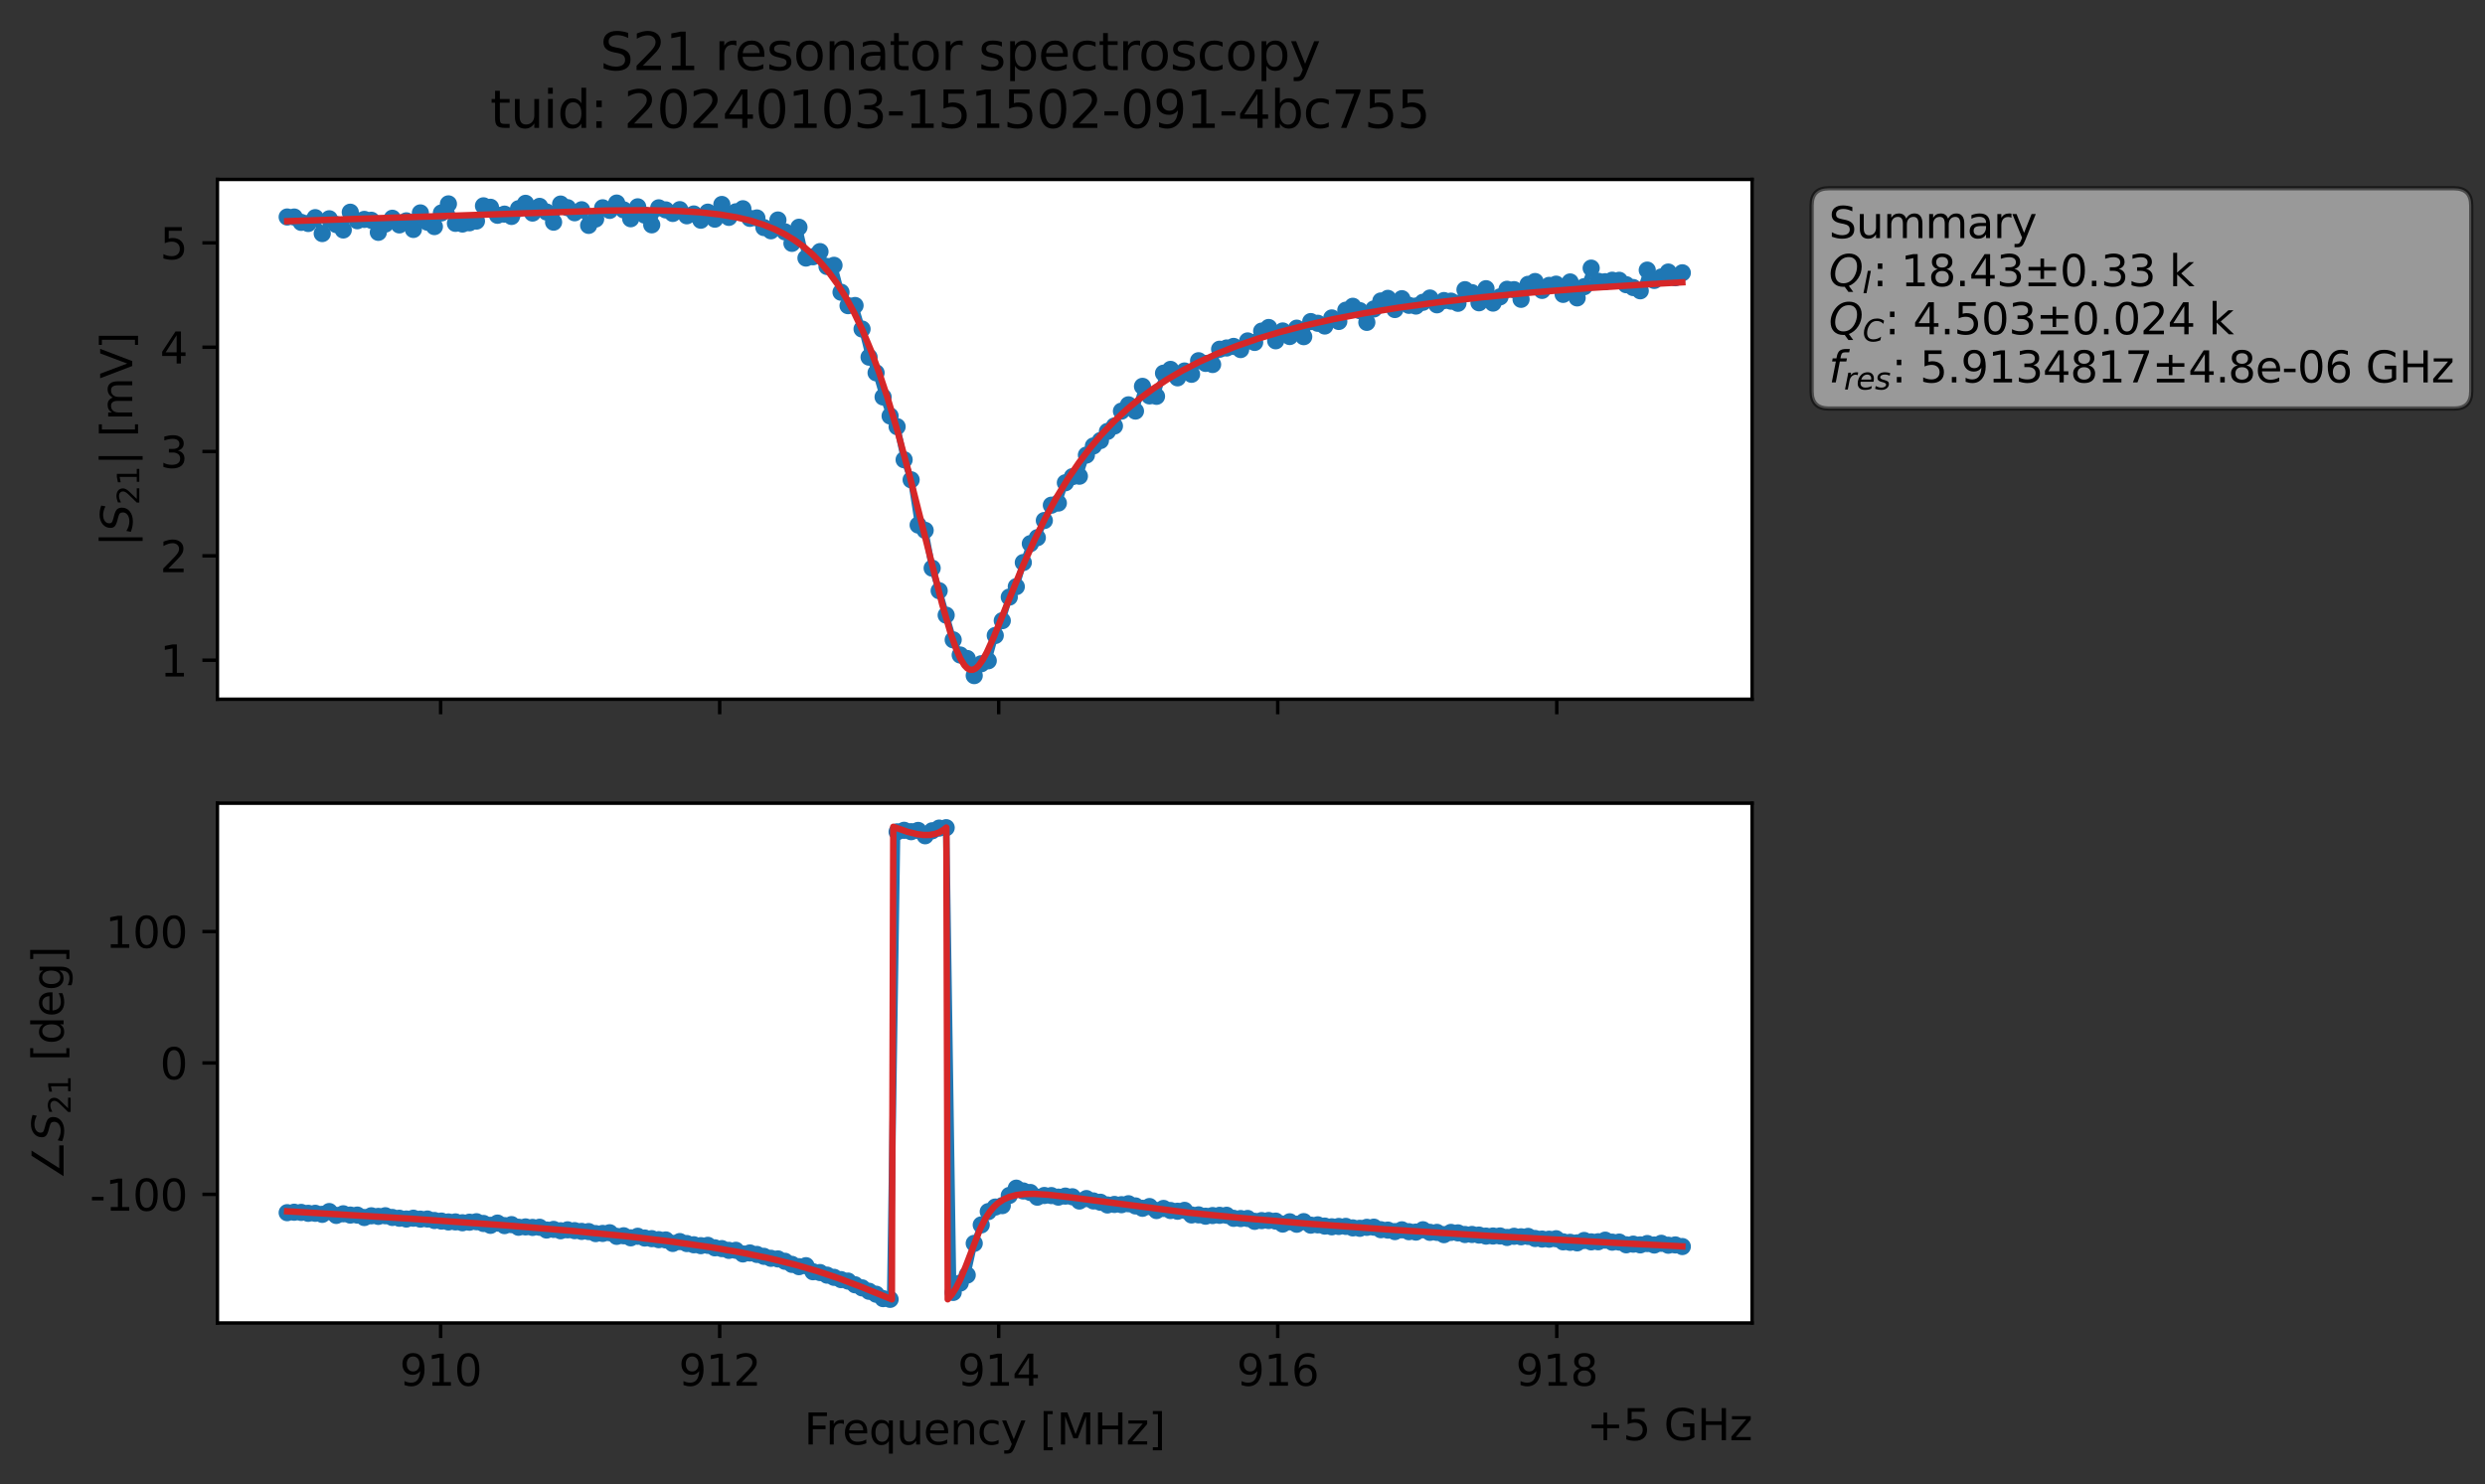 <?xml version="1.0" encoding="utf-8" standalone="no"?>
<!DOCTYPE svg PUBLIC "-//W3C//DTD SVG 1.1//EN"
  "http://www.w3.org/Graphics/SVG/1.1/DTD/svg11.dtd">
<svg xmlns:xlink="http://www.w3.org/1999/xlink" width="578.271pt" height="345.428pt" viewBox="0 0 578.271 345.428" xmlns="http://www.w3.org/2000/svg" version="1.1">
 <rect x="0" y="0" width="578.271" height="345.428" fill="#333333" stroke="none"/>
 <defs>
  <style type="text/css">*{stroke-linejoin: round; stroke-linecap: butt}</style>
 </defs>
 <g id="figure_1">
  <g id="patch_1">
   <path d="M 0 345.428 
L 578.271 345.428 
L 578.271 -0 
L 0 -0 
L 0 345.428 
z
" style="fill: none; opacity: 0"/>
  </g>
  <g id="axes_1">
   <g id="patch_2">
    <path d="M 50.595 162.72 
L 407.715 162.72 
L 407.715 41.76 
L 50.595 41.76 
z
" style="fill: #ffffff"/>
   </g>
   <g id="matplotlib.axis_1">
    <g id="xtick_1">
     <g id="line2d_1">
      <defs>
       <path id="m25d7120a98" d="M 0 0 
L 0 3.5 
" style="stroke: #000000; stroke-width: 0.8"/>
      </defs>
      <g>
       <use xlink:href="#m25d7120a98" x="102.54" y="162.72" style="stroke: #000000; stroke-width: 0.8"/>
      </g>
     </g>
    </g>
    <g id="xtick_2">
     <g id="line2d_2">
      <g>
       <use xlink:href="#m25d7120a98" x="167.471" y="162.72" style="stroke: #000000; stroke-width: 0.8"/>
      </g>
     </g>
    </g>
    <g id="xtick_3">
     <g id="line2d_3">
      <g>
       <use xlink:href="#m25d7120a98" x="232.402" y="162.72" style="stroke: #000000; stroke-width: 0.8"/>
      </g>
     </g>
    </g>
    <g id="xtick_4">
     <g id="line2d_4">
      <g>
       <use xlink:href="#m25d7120a98" x="297.333" y="162.72" style="stroke: #000000; stroke-width: 0.8"/>
      </g>
     </g>
    </g>
    <g id="xtick_5">
     <g id="line2d_5">
      <g>
       <use xlink:href="#m25d7120a98" x="362.264" y="162.72" style="stroke: #000000; stroke-width: 0.8"/>
      </g>
     </g>
    </g>
   </g>
   <g id="matplotlib.axis_2">
    <g id="ytick_1">
     <g id="line2d_6">
      <defs>
       <path id="m510fba2692" d="M 0 0 
L -3.5 0 
" style="stroke: #000000; stroke-width: 0.8"/>
      </defs>
      <g>
       <use xlink:href="#m510fba2692" x="50.595" y="153.632" style="stroke: #000000; stroke-width: 0.8"/>
      </g>
     </g>
     <g id="text_1">
      <!-- 1 -->
      <g transform="translate(37.233 157.431) scale(0.1 -0.1)">
       <defs>
        <path id="DejaVuSans-31" d="M 794 531 
L 1825 531 
L 1825 4091 
L 703 3866 
L 703 4441 
L 1819 4666 
L 2450 4666 
L 2450 531 
L 3481 531 
L 3481 0 
L 794 0 
L 794 531 
z
" transform="scale(0.016)"/>
       </defs>
       <use xlink:href="#DejaVuSans-31"/>
      </g>
     </g>
    </g>
    <g id="ytick_2">
     <g id="line2d_7">
      <g>
       <use xlink:href="#m510fba2692" x="50.595" y="129.353" style="stroke: #000000; stroke-width: 0.8"/>
      </g>
     </g>
     <g id="text_2">
      <!-- 2 -->
      <g transform="translate(37.233 133.153) scale(0.1 -0.1)">
       <defs>
        <path id="DejaVuSans-32" d="M 1228 531 
L 3431 531 
L 3431 0 
L 469 0 
L 469 531 
Q 828 903 1448 1529 
Q 2069 2156 2228 2338 
Q 2531 2678 2651 2914 
Q 2772 3150 2772 3378 
Q 2772 3750 2511 3984 
Q 2250 4219 1831 4219 
Q 1534 4219 1204 4116 
Q 875 4013 500 3803 
L 500 4441 
Q 881 4594 1212 4672 
Q 1544 4750 1819 4750 
Q 2544 4750 2975 4387 
Q 3406 4025 3406 3419 
Q 3406 3131 3298 2873 
Q 3191 2616 2906 2266 
Q 2828 2175 2409 1742 
Q 1991 1309 1228 531 
z
" transform="scale(0.016)"/>
       </defs>
       <use xlink:href="#DejaVuSans-32"/>
      </g>
     </g>
    </g>
    <g id="ytick_3">
     <g id="line2d_8">
      <g>
       <use xlink:href="#m510fba2692" x="50.595" y="105.075" style="stroke: #000000; stroke-width: 0.8"/>
      </g>
     </g>
     <g id="text_3">
      <!-- 3 -->
      <g transform="translate(37.233 108.874) scale(0.1 -0.1)">
       <defs>
        <path id="DejaVuSans-33" d="M 2597 2516 
Q 3050 2419 3304 2112 
Q 3559 1806 3559 1356 
Q 3559 666 3084 287 
Q 2609 -91 1734 -91 
Q 1441 -91 1130 -33 
Q 819 25 488 141 
L 488 750 
Q 750 597 1062 519 
Q 1375 441 1716 441 
Q 2309 441 2620 675 
Q 2931 909 2931 1356 
Q 2931 1769 2642 2001 
Q 2353 2234 1838 2234 
L 1294 2234 
L 1294 2753 
L 1863 2753 
Q 2328 2753 2575 2939 
Q 2822 3125 2822 3475 
Q 2822 3834 2567 4026 
Q 2313 4219 1838 4219 
Q 1578 4219 1281 4162 
Q 984 4106 628 3988 
L 628 4550 
Q 988 4650 1302 4700 
Q 1616 4750 1894 4750 
Q 2613 4750 3031 4423 
Q 3450 4097 3450 3541 
Q 3450 3153 3228 2886 
Q 3006 2619 2597 2516 
z
" transform="scale(0.016)"/>
       </defs>
       <use xlink:href="#DejaVuSans-33"/>
      </g>
     </g>
    </g>
    <g id="ytick_4">
     <g id="line2d_9">
      <g>
       <use xlink:href="#m510fba2692" x="50.595" y="80.797" style="stroke: #000000; stroke-width: 0.8"/>
      </g>
     </g>
     <g id="text_4">
      <!-- 4 -->
      <g transform="translate(37.233 84.596) scale(0.1 -0.1)">
       <defs>
        <path id="DejaVuSans-34" d="M 2419 4116 
L 825 1625 
L 2419 1625 
L 2419 4116 
z
M 2253 4666 
L 3047 4666 
L 3047 1625 
L 3713 1625 
L 3713 1100 
L 3047 1100 
L 3047 0 
L 2419 0 
L 2419 1100 
L 313 1100 
L 313 1709 
L 2253 4666 
z
" transform="scale(0.016)"/>
       </defs>
       <use xlink:href="#DejaVuSans-34"/>
      </g>
     </g>
    </g>
    <g id="ytick_5">
     <g id="line2d_10">
      <g>
       <use xlink:href="#m510fba2692" x="50.595" y="56.519" style="stroke: #000000; stroke-width: 0.8"/>
      </g>
     </g>
     <g id="text_5">
      <!-- 5 -->
      <g transform="translate(37.233 60.318) scale(0.1 -0.1)">
       <defs>
        <path id="DejaVuSans-35" d="M 691 4666 
L 3169 4666 
L 3169 4134 
L 1269 4134 
L 1269 2991 
Q 1406 3038 1543 3061 
Q 1681 3084 1819 3084 
Q 2600 3084 3056 2656 
Q 3513 2228 3513 1497 
Q 3513 744 3044 326 
Q 2575 -91 1722 -91 
Q 1428 -91 1123 -41 
Q 819 9 494 109 
L 494 744 
Q 775 591 1075 516 
Q 1375 441 1709 441 
Q 2250 441 2565 725 
Q 2881 1009 2881 1497 
Q 2881 1984 2565 2268 
Q 2250 2553 1709 2553 
Q 1456 2553 1204 2497 
Q 953 2441 691 2322 
L 691 4666 
z
" transform="scale(0.016)"/>
       </defs>
       <use xlink:href="#DejaVuSans-35"/>
      </g>
     </g>
    </g>
    <g id="text_6">
     <!-- $|S_{21}|$ [mV] -->
     <g transform="translate(30.833 127.19) rotate(-90) scale(0.1 -0.1)">
      <defs>
       <path id="DejaVuSans-7c" d="M 1344 4891 
L 1344 -1509 
L 813 -1509 
L 813 4891 
L 1344 4891 
z
" transform="scale(0.016)"/>
       <path id="DejaVuSans-Oblique-53" d="M 3859 4513 
L 3738 3897 
Q 3422 4066 3111 4152 
Q 2800 4238 2509 4238 
Q 1944 4238 1609 3991 
Q 1275 3744 1275 3334 
Q 1275 3109 1398 2989 
Q 1522 2869 2034 2731 
L 2413 2638 
Q 3053 2472 3303 2217 
Q 3553 1963 3553 1503 
Q 3553 797 2998 353 
Q 2444 -91 1538 -91 
Q 1166 -91 791 -17 
Q 416 56 38 206 
L 166 856 
Q 513 641 861 531 
Q 1209 422 1556 422 
Q 2147 422 2503 684 
Q 2859 947 2859 1369 
Q 2859 1650 2717 1795 
Q 2575 1941 2106 2059 
L 1728 2156 
Q 1081 2325 845 2545 
Q 609 2766 609 3163 
Q 609 3859 1145 4304 
Q 1681 4750 2541 4750 
Q 2875 4750 3203 4690 
Q 3531 4631 3859 4513 
z
" transform="scale(0.016)"/>
       <path id="DejaVuSans-20" transform="scale(0.016)"/>
       <path id="DejaVuSans-5b" d="M 550 4863 
L 1875 4863 
L 1875 4416 
L 1125 4416 
L 1125 -397 
L 1875 -397 
L 1875 -844 
L 550 -844 
L 550 4863 
z
" transform="scale(0.016)"/>
       <path id="DejaVuSans-6d" d="M 3328 2828 
Q 3544 3216 3844 3400 
Q 4144 3584 4550 3584 
Q 5097 3584 5394 3201 
Q 5691 2819 5691 2113 
L 5691 0 
L 5113 0 
L 5113 2094 
Q 5113 2597 4934 2840 
Q 4756 3084 4391 3084 
Q 3944 3084 3684 2787 
Q 3425 2491 3425 1978 
L 3425 0 
L 2847 0 
L 2847 2094 
Q 2847 2600 2669 2842 
Q 2491 3084 2119 3084 
Q 1678 3084 1418 2786 
Q 1159 2488 1159 1978 
L 1159 0 
L 581 0 
L 581 3500 
L 1159 3500 
L 1159 2956 
Q 1356 3278 1631 3431 
Q 1906 3584 2284 3584 
Q 2666 3584 2933 3390 
Q 3200 3197 3328 2828 
z
" transform="scale(0.016)"/>
       <path id="DejaVuSans-56" d="M 1831 0 
L 50 4666 
L 709 4666 
L 2188 738 
L 3669 4666 
L 4325 4666 
L 2547 0 
L 1831 0 
z
" transform="scale(0.016)"/>
       <path id="DejaVuSans-5d" d="M 1947 4863 
L 1947 -844 
L 622 -844 
L 622 -397 
L 1369 -397 
L 1369 4416 
L 622 4416 
L 622 4863 
L 1947 4863 
z
" transform="scale(0.016)"/>
      </defs>
      <use xlink:href="#DejaVuSans-7c" transform="translate(0 0.578)"/>
      <use xlink:href="#DejaVuSans-Oblique-53" transform="translate(33.691 0.578)"/>
      <use xlink:href="#DejaVuSans-32" transform="translate(97.168 -15.828) scale(0.7)"/>
      <use xlink:href="#DejaVuSans-31" transform="translate(141.704 -15.828) scale(0.7)"/>
      <use xlink:href="#DejaVuSans-7c" transform="translate(188.975 0.578)"/>
      <use xlink:href="#DejaVuSans-20" transform="translate(222.666 0.578)"/>
      <use xlink:href="#DejaVuSans-5b" transform="translate(254.453 0.578)"/>
      <use xlink:href="#DejaVuSans-6d" transform="translate(293.467 0.578)"/>
      <use xlink:href="#DejaVuSans-56" transform="translate(390.879 0.578)"/>
      <use xlink:href="#DejaVuSans-5d" transform="translate(459.287 0.578)"/>
     </g>
    </g>
   </g>
   <g id="line2d_11">
    <path d="M 66.828 50.498 
L 68.459 50.508 
L 70.091 51.749 
L 71.722 52.004 
L 73.354 50.649 
L 74.985 54.351 
L 76.617 50.911 
L 79.879 53.516 
L 81.511 49.385 
L 83.142 51.367 
L 84.774 51.058 
L 86.405 51.259 
L 88.037 54.068 
L 89.668 52.139 
L 91.299 50.791 
L 92.931 52.339 
L 94.562 51.396 
L 96.194 53.394 
L 97.825 49.548 
L 99.457 51.703 
L 101.088 52.728 
L 102.719 49.553 
L 104.351 47.447 
L 105.982 51.974 
L 107.614 52.13 
L 109.245 51.845 
L 110.877 51.445 
L 112.508 47.899 
L 114.14 48.237 
L 115.771 50.096 
L 117.402 49.831 
L 119.034 50.367 
L 120.665 48.576 
L 122.297 47.318 
L 123.928 49.583 
L 125.56 48.026 
L 127.191 49.336 
L 128.822 51.698 
L 130.454 47.49 
L 132.085 48.334 
L 133.717 49.514 
L 135.348 48.816 
L 136.98 52.449 
L 138.611 50.969 
L 140.242 48.358 
L 141.874 48.961 
L 143.505 47.258 
L 145.137 48.843 
L 146.768 50.905 
L 148.4 48.13 
L 150.031 50.06 
L 151.662 52.322 
L 153.294 48.364 
L 154.925 48.849 
L 156.557 49.671 
L 158.188 48.786 
L 159.82 50.217 
L 161.451 49.795 
L 163.082 51.245 
L 164.714 49.37 
L 166.345 50.999 
L 167.977 47.585 
L 169.608 50.587 
L 171.24 49.29 
L 172.871 48.577 
L 174.502 50.818 
L 176.134 50.72 
L 177.765 52.955 
L 179.397 53.709 
L 181.028 51.196 
L 184.291 56.633 
L 185.922 52.885 
L 187.554 60.052 
L 189.185 59.751 
L 190.817 58.552 
L 192.448 62.014 
L 194.08 61.741 
L 195.711 68.004 
L 197.342 71.133 
L 198.974 71.092 
L 200.605 76.571 
L 202.237 83.113 
L 203.868 86.753 
L 205.5 92.382 
L 207.131 96.803 
L 208.762 99.29 
L 210.394 106.989 
L 212.025 111.658 
L 213.657 122.18 
L 215.288 123.419 
L 216.92 132.215 
L 218.551 137.47 
L 221.814 148.894 
L 223.445 152.426 
L 225.077 153.246 
L 226.708 157.222 
L 228.34 154.466 
L 229.971 153.77 
L 231.602 147.886 
L 233.234 144.44 
L 234.865 138.954 
L 236.497 136.522 
L 238.128 130.905 
L 239.76 126.514 
L 241.391 125.127 
L 243.022 121.131 
L 244.654 117.565 
L 246.285 117.069 
L 247.917 112.346 
L 249.548 110.928 
L 251.18 110.819 
L 252.811 105.898 
L 254.442 103.779 
L 256.074 102.521 
L 257.705 100.399 
L 259.337 99.133 
L 260.968 95.676 
L 262.6 94.21 
L 264.231 95.658 
L 265.862 89.908 
L 267.494 92.129 
L 269.125 92.228 
L 270.757 86.849 
L 272.388 85.963 
L 274.02 87.926 
L 275.651 86.334 
L 277.282 87.099 
L 278.914 83.945 
L 280.545 84.567 
L 282.177 84.823 
L 283.808 81.269 
L 287.071 80.613 
L 288.703 81.347 
L 290.334 79.338 
L 291.965 79.687 
L 293.597 77.052 
L 295.228 76.211 
L 296.86 79.306 
L 298.491 77.018 
L 300.123 78.314 
L 301.754 76.366 
L 303.385 78.347 
L 305.017 74.836 
L 306.648 75.23 
L 308.28 75.867 
L 309.911 73.987 
L 311.543 74.807 
L 313.174 72.19 
L 314.805 71.277 
L 316.437 72.292 
L 318.068 75.02 
L 319.7 71.904 
L 321.331 70.041 
L 322.963 69.434 
L 324.594 72.031 
L 326.225 69.513 
L 327.857 71.053 
L 329.488 71.223 
L 332.751 69.352 
L 334.383 70.933 
L 336.014 69.945 
L 337.645 70.083 
L 339.277 70.58 
L 340.908 67.413 
L 342.54 68.107 
L 344.171 70.46 
L 345.803 67.186 
L 347.434 70.533 
L 349.065 69.081 
L 350.697 67.321 
L 352.328 67.408 
L 353.96 69.657 
L 355.591 66.17 
L 357.223 65.517 
L 358.854 67.583 
L 360.485 66.414 
L 362.117 66.128 
L 363.748 68.505 
L 365.38 65.613 
L 367.011 69.325 
L 368.643 66.721 
L 370.274 62.396 
L 371.905 65.453 
L 373.537 65.56 
L 375.168 65.215 
L 376.8 65.231 
L 378.431 66.256 
L 381.694 67.671 
L 383.325 62.857 
L 384.957 65.259 
L 386.588 64.463 
L 388.22 63.309 
L 389.851 64.63 
L 391.483 63.484 
L 391.483 63.484 
" clip-path="url(#p8ca046c831)" style="fill: none; stroke: #1f77b4; stroke-width: 1.5; stroke-linecap: square"/>
    <defs>
     <path id="m4c59ffd5c5" d="M 0 1.5 
C 0.398 1.5 0.779 1.342 1.061 1.061 
C 1.342 0.779 1.5 0.398 1.5 0 
C 1.5 -0.398 1.342 -0.779 1.061 -1.061 
C 0.779 -1.342 0.398 -1.5 0 -1.5 
C -0.398 -1.5 -0.779 -1.342 -1.061 -1.061 
C -1.342 -0.779 -1.5 -0.398 -1.5 0 
C -1.5 0.398 -1.342 0.779 -1.061 1.061 
C -0.779 1.342 -0.398 1.5 0 1.5 
z
" style="stroke: #1f77b4"/>
    </defs>
    <g clip-path="url(#p8ca046c831)">
     <use xlink:href="#m4c59ffd5c5" x="66.828" y="50.498" style="fill: #1f77b4; stroke: #1f77b4"/>
     <use xlink:href="#m4c59ffd5c5" x="68.459" y="50.508" style="fill: #1f77b4; stroke: #1f77b4"/>
     <use xlink:href="#m4c59ffd5c5" x="70.091" y="51.749" style="fill: #1f77b4; stroke: #1f77b4"/>
     <use xlink:href="#m4c59ffd5c5" x="71.722" y="52.004" style="fill: #1f77b4; stroke: #1f77b4"/>
     <use xlink:href="#m4c59ffd5c5" x="73.354" y="50.649" style="fill: #1f77b4; stroke: #1f77b4"/>
     <use xlink:href="#m4c59ffd5c5" x="74.985" y="54.351" style="fill: #1f77b4; stroke: #1f77b4"/>
     <use xlink:href="#m4c59ffd5c5" x="76.617" y="50.911" style="fill: #1f77b4; stroke: #1f77b4"/>
     <use xlink:href="#m4c59ffd5c5" x="78.248" y="52.258" style="fill: #1f77b4; stroke: #1f77b4"/>
     <use xlink:href="#m4c59ffd5c5" x="79.879" y="53.516" style="fill: #1f77b4; stroke: #1f77b4"/>
     <use xlink:href="#m4c59ffd5c5" x="81.511" y="49.385" style="fill: #1f77b4; stroke: #1f77b4"/>
     <use xlink:href="#m4c59ffd5c5" x="83.142" y="51.367" style="fill: #1f77b4; stroke: #1f77b4"/>
     <use xlink:href="#m4c59ffd5c5" x="84.774" y="51.058" style="fill: #1f77b4; stroke: #1f77b4"/>
     <use xlink:href="#m4c59ffd5c5" x="86.405" y="51.259" style="fill: #1f77b4; stroke: #1f77b4"/>
     <use xlink:href="#m4c59ffd5c5" x="88.037" y="54.068" style="fill: #1f77b4; stroke: #1f77b4"/>
     <use xlink:href="#m4c59ffd5c5" x="89.668" y="52.139" style="fill: #1f77b4; stroke: #1f77b4"/>
     <use xlink:href="#m4c59ffd5c5" x="91.299" y="50.791" style="fill: #1f77b4; stroke: #1f77b4"/>
     <use xlink:href="#m4c59ffd5c5" x="92.931" y="52.339" style="fill: #1f77b4; stroke: #1f77b4"/>
     <use xlink:href="#m4c59ffd5c5" x="94.562" y="51.396" style="fill: #1f77b4; stroke: #1f77b4"/>
     <use xlink:href="#m4c59ffd5c5" x="96.194" y="53.394" style="fill: #1f77b4; stroke: #1f77b4"/>
     <use xlink:href="#m4c59ffd5c5" x="97.825" y="49.548" style="fill: #1f77b4; stroke: #1f77b4"/>
     <use xlink:href="#m4c59ffd5c5" x="99.457" y="51.703" style="fill: #1f77b4; stroke: #1f77b4"/>
     <use xlink:href="#m4c59ffd5c5" x="101.088" y="52.728" style="fill: #1f77b4; stroke: #1f77b4"/>
     <use xlink:href="#m4c59ffd5c5" x="102.719" y="49.553" style="fill: #1f77b4; stroke: #1f77b4"/>
     <use xlink:href="#m4c59ffd5c5" x="104.351" y="47.447" style="fill: #1f77b4; stroke: #1f77b4"/>
     <use xlink:href="#m4c59ffd5c5" x="105.982" y="51.974" style="fill: #1f77b4; stroke: #1f77b4"/>
     <use xlink:href="#m4c59ffd5c5" x="107.614" y="52.13" style="fill: #1f77b4; stroke: #1f77b4"/>
     <use xlink:href="#m4c59ffd5c5" x="109.245" y="51.845" style="fill: #1f77b4; stroke: #1f77b4"/>
     <use xlink:href="#m4c59ffd5c5" x="110.877" y="51.445" style="fill: #1f77b4; stroke: #1f77b4"/>
     <use xlink:href="#m4c59ffd5c5" x="112.508" y="47.899" style="fill: #1f77b4; stroke: #1f77b4"/>
     <use xlink:href="#m4c59ffd5c5" x="114.14" y="48.237" style="fill: #1f77b4; stroke: #1f77b4"/>
     <use xlink:href="#m4c59ffd5c5" x="115.771" y="50.096" style="fill: #1f77b4; stroke: #1f77b4"/>
     <use xlink:href="#m4c59ffd5c5" x="117.402" y="49.831" style="fill: #1f77b4; stroke: #1f77b4"/>
     <use xlink:href="#m4c59ffd5c5" x="119.034" y="50.367" style="fill: #1f77b4; stroke: #1f77b4"/>
     <use xlink:href="#m4c59ffd5c5" x="120.665" y="48.576" style="fill: #1f77b4; stroke: #1f77b4"/>
     <use xlink:href="#m4c59ffd5c5" x="122.297" y="47.318" style="fill: #1f77b4; stroke: #1f77b4"/>
     <use xlink:href="#m4c59ffd5c5" x="123.928" y="49.583" style="fill: #1f77b4; stroke: #1f77b4"/>
     <use xlink:href="#m4c59ffd5c5" x="125.56" y="48.026" style="fill: #1f77b4; stroke: #1f77b4"/>
     <use xlink:href="#m4c59ffd5c5" x="127.191" y="49.336" style="fill: #1f77b4; stroke: #1f77b4"/>
     <use xlink:href="#m4c59ffd5c5" x="128.822" y="51.698" style="fill: #1f77b4; stroke: #1f77b4"/>
     <use xlink:href="#m4c59ffd5c5" x="130.454" y="47.49" style="fill: #1f77b4; stroke: #1f77b4"/>
     <use xlink:href="#m4c59ffd5c5" x="132.085" y="48.334" style="fill: #1f77b4; stroke: #1f77b4"/>
     <use xlink:href="#m4c59ffd5c5" x="133.717" y="49.514" style="fill: #1f77b4; stroke: #1f77b4"/>
     <use xlink:href="#m4c59ffd5c5" x="135.348" y="48.816" style="fill: #1f77b4; stroke: #1f77b4"/>
     <use xlink:href="#m4c59ffd5c5" x="136.98" y="52.449" style="fill: #1f77b4; stroke: #1f77b4"/>
     <use xlink:href="#m4c59ffd5c5" x="138.611" y="50.969" style="fill: #1f77b4; stroke: #1f77b4"/>
     <use xlink:href="#m4c59ffd5c5" x="140.242" y="48.358" style="fill: #1f77b4; stroke: #1f77b4"/>
     <use xlink:href="#m4c59ffd5c5" x="141.874" y="48.961" style="fill: #1f77b4; stroke: #1f77b4"/>
     <use xlink:href="#m4c59ffd5c5" x="143.505" y="47.258" style="fill: #1f77b4; stroke: #1f77b4"/>
     <use xlink:href="#m4c59ffd5c5" x="145.137" y="48.843" style="fill: #1f77b4; stroke: #1f77b4"/>
     <use xlink:href="#m4c59ffd5c5" x="146.768" y="50.905" style="fill: #1f77b4; stroke: #1f77b4"/>
     <use xlink:href="#m4c59ffd5c5" x="148.4" y="48.13" style="fill: #1f77b4; stroke: #1f77b4"/>
     <use xlink:href="#m4c59ffd5c5" x="150.031" y="50.06" style="fill: #1f77b4; stroke: #1f77b4"/>
     <use xlink:href="#m4c59ffd5c5" x="151.662" y="52.322" style="fill: #1f77b4; stroke: #1f77b4"/>
     <use xlink:href="#m4c59ffd5c5" x="153.294" y="48.364" style="fill: #1f77b4; stroke: #1f77b4"/>
     <use xlink:href="#m4c59ffd5c5" x="154.925" y="48.849" style="fill: #1f77b4; stroke: #1f77b4"/>
     <use xlink:href="#m4c59ffd5c5" x="156.557" y="49.671" style="fill: #1f77b4; stroke: #1f77b4"/>
     <use xlink:href="#m4c59ffd5c5" x="158.188" y="48.786" style="fill: #1f77b4; stroke: #1f77b4"/>
     <use xlink:href="#m4c59ffd5c5" x="159.82" y="50.217" style="fill: #1f77b4; stroke: #1f77b4"/>
     <use xlink:href="#m4c59ffd5c5" x="161.451" y="49.795" style="fill: #1f77b4; stroke: #1f77b4"/>
     <use xlink:href="#m4c59ffd5c5" x="163.082" y="51.245" style="fill: #1f77b4; stroke: #1f77b4"/>
     <use xlink:href="#m4c59ffd5c5" x="164.714" y="49.37" style="fill: #1f77b4; stroke: #1f77b4"/>
     <use xlink:href="#m4c59ffd5c5" x="166.345" y="50.999" style="fill: #1f77b4; stroke: #1f77b4"/>
     <use xlink:href="#m4c59ffd5c5" x="167.977" y="47.585" style="fill: #1f77b4; stroke: #1f77b4"/>
     <use xlink:href="#m4c59ffd5c5" x="169.608" y="50.587" style="fill: #1f77b4; stroke: #1f77b4"/>
     <use xlink:href="#m4c59ffd5c5" x="171.24" y="49.29" style="fill: #1f77b4; stroke: #1f77b4"/>
     <use xlink:href="#m4c59ffd5c5" x="172.871" y="48.577" style="fill: #1f77b4; stroke: #1f77b4"/>
     <use xlink:href="#m4c59ffd5c5" x="174.502" y="50.818" style="fill: #1f77b4; stroke: #1f77b4"/>
     <use xlink:href="#m4c59ffd5c5" x="176.134" y="50.72" style="fill: #1f77b4; stroke: #1f77b4"/>
     <use xlink:href="#m4c59ffd5c5" x="177.765" y="52.955" style="fill: #1f77b4; stroke: #1f77b4"/>
     <use xlink:href="#m4c59ffd5c5" x="179.397" y="53.709" style="fill: #1f77b4; stroke: #1f77b4"/>
     <use xlink:href="#m4c59ffd5c5" x="181.028" y="51.196" style="fill: #1f77b4; stroke: #1f77b4"/>
     <use xlink:href="#m4c59ffd5c5" x="182.66" y="53.954" style="fill: #1f77b4; stroke: #1f77b4"/>
     <use xlink:href="#m4c59ffd5c5" x="184.291" y="56.633" style="fill: #1f77b4; stroke: #1f77b4"/>
     <use xlink:href="#m4c59ffd5c5" x="185.922" y="52.885" style="fill: #1f77b4; stroke: #1f77b4"/>
     <use xlink:href="#m4c59ffd5c5" x="187.554" y="60.052" style="fill: #1f77b4; stroke: #1f77b4"/>
     <use xlink:href="#m4c59ffd5c5" x="189.185" y="59.751" style="fill: #1f77b4; stroke: #1f77b4"/>
     <use xlink:href="#m4c59ffd5c5" x="190.817" y="58.552" style="fill: #1f77b4; stroke: #1f77b4"/>
     <use xlink:href="#m4c59ffd5c5" x="192.448" y="62.014" style="fill: #1f77b4; stroke: #1f77b4"/>
     <use xlink:href="#m4c59ffd5c5" x="194.08" y="61.741" style="fill: #1f77b4; stroke: #1f77b4"/>
     <use xlink:href="#m4c59ffd5c5" x="195.711" y="68.004" style="fill: #1f77b4; stroke: #1f77b4"/>
     <use xlink:href="#m4c59ffd5c5" x="197.342" y="71.133" style="fill: #1f77b4; stroke: #1f77b4"/>
     <use xlink:href="#m4c59ffd5c5" x="198.974" y="71.092" style="fill: #1f77b4; stroke: #1f77b4"/>
     <use xlink:href="#m4c59ffd5c5" x="200.605" y="76.571" style="fill: #1f77b4; stroke: #1f77b4"/>
     <use xlink:href="#m4c59ffd5c5" x="202.237" y="83.113" style="fill: #1f77b4; stroke: #1f77b4"/>
     <use xlink:href="#m4c59ffd5c5" x="203.868" y="86.753" style="fill: #1f77b4; stroke: #1f77b4"/>
     <use xlink:href="#m4c59ffd5c5" x="205.5" y="92.382" style="fill: #1f77b4; stroke: #1f77b4"/>
     <use xlink:href="#m4c59ffd5c5" x="207.131" y="96.803" style="fill: #1f77b4; stroke: #1f77b4"/>
     <use xlink:href="#m4c59ffd5c5" x="208.762" y="99.29" style="fill: #1f77b4; stroke: #1f77b4"/>
     <use xlink:href="#m4c59ffd5c5" x="210.394" y="106.989" style="fill: #1f77b4; stroke: #1f77b4"/>
     <use xlink:href="#m4c59ffd5c5" x="212.025" y="111.658" style="fill: #1f77b4; stroke: #1f77b4"/>
     <use xlink:href="#m4c59ffd5c5" x="213.657" y="122.18" style="fill: #1f77b4; stroke: #1f77b4"/>
     <use xlink:href="#m4c59ffd5c5" x="215.288" y="123.419" style="fill: #1f77b4; stroke: #1f77b4"/>
     <use xlink:href="#m4c59ffd5c5" x="216.92" y="132.215" style="fill: #1f77b4; stroke: #1f77b4"/>
     <use xlink:href="#m4c59ffd5c5" x="218.551" y="137.47" style="fill: #1f77b4; stroke: #1f77b4"/>
     <use xlink:href="#m4c59ffd5c5" x="220.182" y="143.155" style="fill: #1f77b4; stroke: #1f77b4"/>
     <use xlink:href="#m4c59ffd5c5" x="221.814" y="148.894" style="fill: #1f77b4; stroke: #1f77b4"/>
     <use xlink:href="#m4c59ffd5c5" x="223.445" y="152.426" style="fill: #1f77b4; stroke: #1f77b4"/>
     <use xlink:href="#m4c59ffd5c5" x="225.077" y="153.246" style="fill: #1f77b4; stroke: #1f77b4"/>
     <use xlink:href="#m4c59ffd5c5" x="226.708" y="157.222" style="fill: #1f77b4; stroke: #1f77b4"/>
     <use xlink:href="#m4c59ffd5c5" x="228.34" y="154.466" style="fill: #1f77b4; stroke: #1f77b4"/>
     <use xlink:href="#m4c59ffd5c5" x="229.971" y="153.77" style="fill: #1f77b4; stroke: #1f77b4"/>
     <use xlink:href="#m4c59ffd5c5" x="231.602" y="147.886" style="fill: #1f77b4; stroke: #1f77b4"/>
     <use xlink:href="#m4c59ffd5c5" x="233.234" y="144.44" style="fill: #1f77b4; stroke: #1f77b4"/>
     <use xlink:href="#m4c59ffd5c5" x="234.865" y="138.954" style="fill: #1f77b4; stroke: #1f77b4"/>
     <use xlink:href="#m4c59ffd5c5" x="236.497" y="136.522" style="fill: #1f77b4; stroke: #1f77b4"/>
     <use xlink:href="#m4c59ffd5c5" x="238.128" y="130.905" style="fill: #1f77b4; stroke: #1f77b4"/>
     <use xlink:href="#m4c59ffd5c5" x="239.76" y="126.514" style="fill: #1f77b4; stroke: #1f77b4"/>
     <use xlink:href="#m4c59ffd5c5" x="241.391" y="125.127" style="fill: #1f77b4; stroke: #1f77b4"/>
     <use xlink:href="#m4c59ffd5c5" x="243.022" y="121.131" style="fill: #1f77b4; stroke: #1f77b4"/>
     <use xlink:href="#m4c59ffd5c5" x="244.654" y="117.565" style="fill: #1f77b4; stroke: #1f77b4"/>
     <use xlink:href="#m4c59ffd5c5" x="246.285" y="117.069" style="fill: #1f77b4; stroke: #1f77b4"/>
     <use xlink:href="#m4c59ffd5c5" x="247.917" y="112.346" style="fill: #1f77b4; stroke: #1f77b4"/>
     <use xlink:href="#m4c59ffd5c5" x="249.548" y="110.928" style="fill: #1f77b4; stroke: #1f77b4"/>
     <use xlink:href="#m4c59ffd5c5" x="251.18" y="110.819" style="fill: #1f77b4; stroke: #1f77b4"/>
     <use xlink:href="#m4c59ffd5c5" x="252.811" y="105.898" style="fill: #1f77b4; stroke: #1f77b4"/>
     <use xlink:href="#m4c59ffd5c5" x="254.442" y="103.779" style="fill: #1f77b4; stroke: #1f77b4"/>
     <use xlink:href="#m4c59ffd5c5" x="256.074" y="102.521" style="fill: #1f77b4; stroke: #1f77b4"/>
     <use xlink:href="#m4c59ffd5c5" x="257.705" y="100.399" style="fill: #1f77b4; stroke: #1f77b4"/>
     <use xlink:href="#m4c59ffd5c5" x="259.337" y="99.133" style="fill: #1f77b4; stroke: #1f77b4"/>
     <use xlink:href="#m4c59ffd5c5" x="260.968" y="95.676" style="fill: #1f77b4; stroke: #1f77b4"/>
     <use xlink:href="#m4c59ffd5c5" x="262.6" y="94.21" style="fill: #1f77b4; stroke: #1f77b4"/>
     <use xlink:href="#m4c59ffd5c5" x="264.231" y="95.658" style="fill: #1f77b4; stroke: #1f77b4"/>
     <use xlink:href="#m4c59ffd5c5" x="265.862" y="89.908" style="fill: #1f77b4; stroke: #1f77b4"/>
     <use xlink:href="#m4c59ffd5c5" x="267.494" y="92.129" style="fill: #1f77b4; stroke: #1f77b4"/>
     <use xlink:href="#m4c59ffd5c5" x="269.125" y="92.228" style="fill: #1f77b4; stroke: #1f77b4"/>
     <use xlink:href="#m4c59ffd5c5" x="270.757" y="86.849" style="fill: #1f77b4; stroke: #1f77b4"/>
     <use xlink:href="#m4c59ffd5c5" x="272.388" y="85.963" style="fill: #1f77b4; stroke: #1f77b4"/>
     <use xlink:href="#m4c59ffd5c5" x="274.02" y="87.926" style="fill: #1f77b4; stroke: #1f77b4"/>
     <use xlink:href="#m4c59ffd5c5" x="275.651" y="86.334" style="fill: #1f77b4; stroke: #1f77b4"/>
     <use xlink:href="#m4c59ffd5c5" x="277.282" y="87.099" style="fill: #1f77b4; stroke: #1f77b4"/>
     <use xlink:href="#m4c59ffd5c5" x="278.914" y="83.945" style="fill: #1f77b4; stroke: #1f77b4"/>
     <use xlink:href="#m4c59ffd5c5" x="280.545" y="84.567" style="fill: #1f77b4; stroke: #1f77b4"/>
     <use xlink:href="#m4c59ffd5c5" x="282.177" y="84.823" style="fill: #1f77b4; stroke: #1f77b4"/>
     <use xlink:href="#m4c59ffd5c5" x="283.808" y="81.269" style="fill: #1f77b4; stroke: #1f77b4"/>
     <use xlink:href="#m4c59ffd5c5" x="285.44" y="80.981" style="fill: #1f77b4; stroke: #1f77b4"/>
     <use xlink:href="#m4c59ffd5c5" x="287.071" y="80.613" style="fill: #1f77b4; stroke: #1f77b4"/>
     <use xlink:href="#m4c59ffd5c5" x="288.703" y="81.347" style="fill: #1f77b4; stroke: #1f77b4"/>
     <use xlink:href="#m4c59ffd5c5" x="290.334" y="79.338" style="fill: #1f77b4; stroke: #1f77b4"/>
     <use xlink:href="#m4c59ffd5c5" x="291.965" y="79.687" style="fill: #1f77b4; stroke: #1f77b4"/>
     <use xlink:href="#m4c59ffd5c5" x="293.597" y="77.052" style="fill: #1f77b4; stroke: #1f77b4"/>
     <use xlink:href="#m4c59ffd5c5" x="295.228" y="76.211" style="fill: #1f77b4; stroke: #1f77b4"/>
     <use xlink:href="#m4c59ffd5c5" x="296.86" y="79.306" style="fill: #1f77b4; stroke: #1f77b4"/>
     <use xlink:href="#m4c59ffd5c5" x="298.491" y="77.018" style="fill: #1f77b4; stroke: #1f77b4"/>
     <use xlink:href="#m4c59ffd5c5" x="300.123" y="78.314" style="fill: #1f77b4; stroke: #1f77b4"/>
     <use xlink:href="#m4c59ffd5c5" x="301.754" y="76.366" style="fill: #1f77b4; stroke: #1f77b4"/>
     <use xlink:href="#m4c59ffd5c5" x="303.385" y="78.347" style="fill: #1f77b4; stroke: #1f77b4"/>
     <use xlink:href="#m4c59ffd5c5" x="305.017" y="74.836" style="fill: #1f77b4; stroke: #1f77b4"/>
     <use xlink:href="#m4c59ffd5c5" x="306.648" y="75.23" style="fill: #1f77b4; stroke: #1f77b4"/>
     <use xlink:href="#m4c59ffd5c5" x="308.28" y="75.867" style="fill: #1f77b4; stroke: #1f77b4"/>
     <use xlink:href="#m4c59ffd5c5" x="309.911" y="73.987" style="fill: #1f77b4; stroke: #1f77b4"/>
     <use xlink:href="#m4c59ffd5c5" x="311.543" y="74.807" style="fill: #1f77b4; stroke: #1f77b4"/>
     <use xlink:href="#m4c59ffd5c5" x="313.174" y="72.19" style="fill: #1f77b4; stroke: #1f77b4"/>
     <use xlink:href="#m4c59ffd5c5" x="314.805" y="71.277" style="fill: #1f77b4; stroke: #1f77b4"/>
     <use xlink:href="#m4c59ffd5c5" x="316.437" y="72.292" style="fill: #1f77b4; stroke: #1f77b4"/>
     <use xlink:href="#m4c59ffd5c5" x="318.068" y="75.02" style="fill: #1f77b4; stroke: #1f77b4"/>
     <use xlink:href="#m4c59ffd5c5" x="319.7" y="71.904" style="fill: #1f77b4; stroke: #1f77b4"/>
     <use xlink:href="#m4c59ffd5c5" x="321.331" y="70.041" style="fill: #1f77b4; stroke: #1f77b4"/>
     <use xlink:href="#m4c59ffd5c5" x="322.963" y="69.434" style="fill: #1f77b4; stroke: #1f77b4"/>
     <use xlink:href="#m4c59ffd5c5" x="324.594" y="72.031" style="fill: #1f77b4; stroke: #1f77b4"/>
     <use xlink:href="#m4c59ffd5c5" x="326.225" y="69.513" style="fill: #1f77b4; stroke: #1f77b4"/>
     <use xlink:href="#m4c59ffd5c5" x="327.857" y="71.053" style="fill: #1f77b4; stroke: #1f77b4"/>
     <use xlink:href="#m4c59ffd5c5" x="329.488" y="71.223" style="fill: #1f77b4; stroke: #1f77b4"/>
     <use xlink:href="#m4c59ffd5c5" x="331.12" y="70.35" style="fill: #1f77b4; stroke: #1f77b4"/>
     <use xlink:href="#m4c59ffd5c5" x="332.751" y="69.352" style="fill: #1f77b4; stroke: #1f77b4"/>
     <use xlink:href="#m4c59ffd5c5" x="334.383" y="70.933" style="fill: #1f77b4; stroke: #1f77b4"/>
     <use xlink:href="#m4c59ffd5c5" x="336.014" y="69.945" style="fill: #1f77b4; stroke: #1f77b4"/>
     <use xlink:href="#m4c59ffd5c5" x="337.645" y="70.083" style="fill: #1f77b4; stroke: #1f77b4"/>
     <use xlink:href="#m4c59ffd5c5" x="339.277" y="70.58" style="fill: #1f77b4; stroke: #1f77b4"/>
     <use xlink:href="#m4c59ffd5c5" x="340.908" y="67.413" style="fill: #1f77b4; stroke: #1f77b4"/>
     <use xlink:href="#m4c59ffd5c5" x="342.54" y="68.107" style="fill: #1f77b4; stroke: #1f77b4"/>
     <use xlink:href="#m4c59ffd5c5" x="344.171" y="70.46" style="fill: #1f77b4; stroke: #1f77b4"/>
     <use xlink:href="#m4c59ffd5c5" x="345.803" y="67.186" style="fill: #1f77b4; stroke: #1f77b4"/>
     <use xlink:href="#m4c59ffd5c5" x="347.434" y="70.533" style="fill: #1f77b4; stroke: #1f77b4"/>
     <use xlink:href="#m4c59ffd5c5" x="349.065" y="69.081" style="fill: #1f77b4; stroke: #1f77b4"/>
     <use xlink:href="#m4c59ffd5c5" x="350.697" y="67.321" style="fill: #1f77b4; stroke: #1f77b4"/>
     <use xlink:href="#m4c59ffd5c5" x="352.328" y="67.408" style="fill: #1f77b4; stroke: #1f77b4"/>
     <use xlink:href="#m4c59ffd5c5" x="353.96" y="69.657" style="fill: #1f77b4; stroke: #1f77b4"/>
     <use xlink:href="#m4c59ffd5c5" x="355.591" y="66.17" style="fill: #1f77b4; stroke: #1f77b4"/>
     <use xlink:href="#m4c59ffd5c5" x="357.223" y="65.517" style="fill: #1f77b4; stroke: #1f77b4"/>
     <use xlink:href="#m4c59ffd5c5" x="358.854" y="67.583" style="fill: #1f77b4; stroke: #1f77b4"/>
     <use xlink:href="#m4c59ffd5c5" x="360.485" y="66.414" style="fill: #1f77b4; stroke: #1f77b4"/>
     <use xlink:href="#m4c59ffd5c5" x="362.117" y="66.128" style="fill: #1f77b4; stroke: #1f77b4"/>
     <use xlink:href="#m4c59ffd5c5" x="363.748" y="68.505" style="fill: #1f77b4; stroke: #1f77b4"/>
     <use xlink:href="#m4c59ffd5c5" x="365.38" y="65.613" style="fill: #1f77b4; stroke: #1f77b4"/>
     <use xlink:href="#m4c59ffd5c5" x="367.011" y="69.325" style="fill: #1f77b4; stroke: #1f77b4"/>
     <use xlink:href="#m4c59ffd5c5" x="368.643" y="66.721" style="fill: #1f77b4; stroke: #1f77b4"/>
     <use xlink:href="#m4c59ffd5c5" x="370.274" y="62.396" style="fill: #1f77b4; stroke: #1f77b4"/>
     <use xlink:href="#m4c59ffd5c5" x="371.905" y="65.453" style="fill: #1f77b4; stroke: #1f77b4"/>
     <use xlink:href="#m4c59ffd5c5" x="373.537" y="65.56" style="fill: #1f77b4; stroke: #1f77b4"/>
     <use xlink:href="#m4c59ffd5c5" x="375.168" y="65.215" style="fill: #1f77b4; stroke: #1f77b4"/>
     <use xlink:href="#m4c59ffd5c5" x="376.8" y="65.231" style="fill: #1f77b4; stroke: #1f77b4"/>
     <use xlink:href="#m4c59ffd5c5" x="378.431" y="66.256" style="fill: #1f77b4; stroke: #1f77b4"/>
     <use xlink:href="#m4c59ffd5c5" x="380.063" y="66.92" style="fill: #1f77b4; stroke: #1f77b4"/>
     <use xlink:href="#m4c59ffd5c5" x="381.694" y="67.671" style="fill: #1f77b4; stroke: #1f77b4"/>
     <use xlink:href="#m4c59ffd5c5" x="383.325" y="62.857" style="fill: #1f77b4; stroke: #1f77b4"/>
     <use xlink:href="#m4c59ffd5c5" x="384.957" y="65.259" style="fill: #1f77b4; stroke: #1f77b4"/>
     <use xlink:href="#m4c59ffd5c5" x="386.588" y="64.463" style="fill: #1f77b4; stroke: #1f77b4"/>
     <use xlink:href="#m4c59ffd5c5" x="388.22" y="63.309" style="fill: #1f77b4; stroke: #1f77b4"/>
     <use xlink:href="#m4c59ffd5c5" x="389.851" y="64.63" style="fill: #1f77b4; stroke: #1f77b4"/>
     <use xlink:href="#m4c59ffd5c5" x="391.483" y="63.484" style="fill: #1f77b4; stroke: #1f77b4"/>
    </g>
   </g>
   <g id="line2d_12">
    <path d="M 66.828 51.474 
L 99.326 50.401 
L 141.248 48.992 
L 150.673 48.92 
L 157.497 49.074 
L 163.022 49.417 
L 167.572 49.925 
L 171.471 50.591 
L 174.721 51.367 
L 177.646 52.289 
L 180.246 53.333 
L 182.521 54.458 
L 184.796 55.823 
L 187.07 57.472 
L 189.02 59.153 
L 190.97 61.122 
L 192.92 63.422 
L 194.87 66.099 
L 196.82 69.204 
L 198.77 72.785 
L 200.72 76.891 
L 202.669 81.563 
L 204.619 86.829 
L 206.569 92.699 
L 208.844 100.287 
L 211.444 109.821 
L 215.019 123.949 
L 219.243 140.571 
L 221.193 147.291 
L 222.493 151.02 
L 223.468 153.244 
L 224.443 154.846 
L 225.093 155.519 
L 225.743 155.858 
L 226.393 155.863 
L 227.043 155.549 
L 227.693 154.945 
L 228.668 153.584 
L 229.643 151.8 
L 231.268 148.225 
L 234.192 141.011 
L 238.092 131.519 
L 240.692 125.729 
L 243.292 120.462 
L 245.892 115.715 
L 248.492 111.456 
L 251.091 107.641 
L 253.691 104.222 
L 256.291 101.156 
L 259.216 98.076 
L 262.141 95.337 
L 265.066 92.894 
L 268.315 90.477 
L 271.565 88.331 
L 275.14 86.236 
L 279.04 84.221 
L 283.264 82.306 
L 287.814 80.503 
L 292.689 78.819 
L 297.888 77.256 
L 303.738 75.733 
L 310.238 74.279 
L 317.387 72.912 
L 325.512 71.593 
L 334.611 70.349 
L 345.011 69.16 
L 356.71 68.052 
L 370.359 66.99 
L 386.283 65.984 
L 391.483 65.699 
L 391.483 65.699 
" clip-path="url(#p8ca046c831)" style="fill: none; stroke: #d62728; stroke-width: 1.5; stroke-linecap: square"/>
   </g>
   <g id="patch_3">
    <path d="M 50.595 162.72 
L 50.595 41.76 
" style="fill: none; stroke: #000000; stroke-width: 0.8; stroke-linejoin: miter; stroke-linecap: square"/>
   </g>
   <g id="patch_4">
    <path d="M 407.715 162.72 
L 407.715 41.76 
" style="fill: none; stroke: #000000; stroke-width: 0.8; stroke-linejoin: miter; stroke-linecap: square"/>
   </g>
   <g id="patch_5">
    <path d="M 50.595 162.72 
L 407.715 162.72 
" style="fill: none; stroke: #000000; stroke-width: 0.8; stroke-linejoin: miter; stroke-linecap: square"/>
   </g>
   <g id="patch_6">
    <path d="M 50.595 41.76 
L 407.715 41.76 
" style="fill: none; stroke: #000000; stroke-width: 0.8; stroke-linejoin: miter; stroke-linecap: square"/>
   </g>
   <g id="text_7">
    <g id="patch_7">
     <path d="M 425.571 95.08 
L 571.071 95.08 
Q 575.071 95.08 575.071 91.08 
L 575.071 47.808 
Q 575.071 43.808 571.071 43.808 
L 425.571 43.808 
Q 421.571 43.808 421.571 47.808 
L 421.571 91.08 
Q 421.571 95.08 425.571 95.08 
z
" style="fill: #ffffff; opacity: 0.5; stroke: #000000; stroke-linejoin: miter"/>
    </g>
    <!-- Summary -->
    <g transform="translate(425.571 55.406) scale(0.1 -0.1)">
     <defs>
      <path id="DejaVuSans-53" d="M 3425 4513 
L 3425 3897 
Q 3066 4069 2747 4153 
Q 2428 4238 2131 4238 
Q 1616 4238 1336 4038 
Q 1056 3838 1056 3469 
Q 1056 3159 1242 3001 
Q 1428 2844 1947 2747 
L 2328 2669 
Q 3034 2534 3370 2195 
Q 3706 1856 3706 1288 
Q 3706 609 3251 259 
Q 2797 -91 1919 -91 
Q 1588 -91 1214 -16 
Q 841 59 441 206 
L 441 856 
Q 825 641 1194 531 
Q 1563 422 1919 422 
Q 2459 422 2753 634 
Q 3047 847 3047 1241 
Q 3047 1584 2836 1778 
Q 2625 1972 2144 2069 
L 1759 2144 
Q 1053 2284 737 2584 
Q 422 2884 422 3419 
Q 422 4038 858 4394 
Q 1294 4750 2059 4750 
Q 2388 4750 2728 4690 
Q 3069 4631 3425 4513 
z
" transform="scale(0.016)"/>
      <path id="DejaVuSans-75" d="M 544 1381 
L 544 3500 
L 1119 3500 
L 1119 1403 
Q 1119 906 1312 657 
Q 1506 409 1894 409 
Q 2359 409 2629 706 
Q 2900 1003 2900 1516 
L 2900 3500 
L 3475 3500 
L 3475 0 
L 2900 0 
L 2900 538 
Q 2691 219 2414 64 
Q 2138 -91 1772 -91 
Q 1169 -91 856 284 
Q 544 659 544 1381 
z
M 1991 3584 
L 1991 3584 
z
" transform="scale(0.016)"/>
      <path id="DejaVuSans-61" d="M 2194 1759 
Q 1497 1759 1228 1600 
Q 959 1441 959 1056 
Q 959 750 1161 570 
Q 1363 391 1709 391 
Q 2188 391 2477 730 
Q 2766 1069 2766 1631 
L 2766 1759 
L 2194 1759 
z
M 3341 1997 
L 3341 0 
L 2766 0 
L 2766 531 
Q 2569 213 2275 61 
Q 1981 -91 1556 -91 
Q 1019 -91 701 211 
Q 384 513 384 1019 
Q 384 1609 779 1909 
Q 1175 2209 1959 2209 
L 2766 2209 
L 2766 2266 
Q 2766 2663 2505 2880 
Q 2244 3097 1772 3097 
Q 1472 3097 1187 3025 
Q 903 2953 641 2809 
L 641 3341 
Q 956 3463 1253 3523 
Q 1550 3584 1831 3584 
Q 2591 3584 2966 3190 
Q 3341 2797 3341 1997 
z
" transform="scale(0.016)"/>
      <path id="DejaVuSans-72" d="M 2631 2963 
Q 2534 3019 2420 3045 
Q 2306 3072 2169 3072 
Q 1681 3072 1420 2755 
Q 1159 2438 1159 1844 
L 1159 0 
L 581 0 
L 581 3500 
L 1159 3500 
L 1159 2956 
Q 1341 3275 1631 3429 
Q 1922 3584 2338 3584 
Q 2397 3584 2469 3576 
Q 2541 3569 2628 3553 
L 2631 2963 
z
" transform="scale(0.016)"/>
      <path id="DejaVuSans-79" d="M 2059 -325 
Q 1816 -950 1584 -1140 
Q 1353 -1331 966 -1331 
L 506 -1331 
L 506 -850 
L 844 -850 
Q 1081 -850 1212 -737 
Q 1344 -625 1503 -206 
L 1606 56 
L 191 3500 
L 800 3500 
L 1894 763 
L 2988 3500 
L 3597 3500 
L 2059 -325 
z
" transform="scale(0.016)"/>
     </defs>
     <use xlink:href="#DejaVuSans-53"/>
     <use xlink:href="#DejaVuSans-75" x="63.477"/>
     <use xlink:href="#DejaVuSans-6d" x="126.855"/>
     <use xlink:href="#DejaVuSans-6d" x="224.268"/>
     <use xlink:href="#DejaVuSans-61" x="321.68"/>
     <use xlink:href="#DejaVuSans-72" x="382.959"/>
     <use xlink:href="#DejaVuSans-79" x="424.072"/>
    </g>
    <!-- $Q_I$: 18.43$\pm$0.33 k -->
    <g transform="translate(425.571 66.604) scale(0.1 -0.1)">
     <defs>
      <path id="DejaVuSans-Oblique-51" d="M 2309 -84 
Q 2275 -88 2237 -89 
Q 2200 -91 2125 -91 
Q 1250 -91 756 411 
Q 263 913 263 1797 
Q 263 2319 452 2844 
Q 641 3369 978 3788 
Q 1369 4269 1858 4509 
Q 2347 4750 2938 4750 
Q 3794 4750 4287 4245 
Q 4781 3741 4781 2869 
Q 4781 1928 4265 1147 
Q 3750 366 2919 44 
L 3553 -825 
L 2847 -825 
L 2309 -84 
z
M 2919 4238 
Q 2400 4238 2003 3986 
Q 1606 3734 1313 3219 
Q 1125 2891 1026 2522 
Q 928 2153 928 1778 
Q 928 1128 1239 775 
Q 1550 422 2119 422 
Q 2631 422 3032 676 
Q 3434 931 3719 1434 
Q 3909 1772 4009 2142 
Q 4109 2513 4109 2881 
Q 4109 3528 3796 3883 
Q 3484 4238 2919 4238 
z
" transform="scale(0.016)"/>
      <path id="DejaVuSans-Oblique-49" d="M 1081 4666 
L 1716 4666 
L 806 0 
L 172 0 
L 1081 4666 
z
" transform="scale(0.016)"/>
      <path id="DejaVuSans-3a" d="M 750 794 
L 1409 794 
L 1409 0 
L 750 0 
L 750 794 
z
M 750 3309 
L 1409 3309 
L 1409 2516 
L 750 2516 
L 750 3309 
z
" transform="scale(0.016)"/>
      <path id="DejaVuSans-38" d="M 2034 2216 
Q 1584 2216 1326 1975 
Q 1069 1734 1069 1313 
Q 1069 891 1326 650 
Q 1584 409 2034 409 
Q 2484 409 2743 651 
Q 3003 894 3003 1313 
Q 3003 1734 2745 1975 
Q 2488 2216 2034 2216 
z
M 1403 2484 
Q 997 2584 770 2862 
Q 544 3141 544 3541 
Q 544 4100 942 4425 
Q 1341 4750 2034 4750 
Q 2731 4750 3128 4425 
Q 3525 4100 3525 3541 
Q 3525 3141 3298 2862 
Q 3072 2584 2669 2484 
Q 3125 2378 3379 2068 
Q 3634 1759 3634 1313 
Q 3634 634 3220 271 
Q 2806 -91 2034 -91 
Q 1263 -91 848 271 
Q 434 634 434 1313 
Q 434 1759 690 2068 
Q 947 2378 1403 2484 
z
M 1172 3481 
Q 1172 3119 1398 2916 
Q 1625 2713 2034 2713 
Q 2441 2713 2670 2916 
Q 2900 3119 2900 3481 
Q 2900 3844 2670 4047 
Q 2441 4250 2034 4250 
Q 1625 4250 1398 4047 
Q 1172 3844 1172 3481 
z
" transform="scale(0.016)"/>
      <path id="DejaVuSans-2e" d="M 684 794 
L 1344 794 
L 1344 0 
L 684 0 
L 684 794 
z
" transform="scale(0.016)"/>
      <path id="DejaVuSans-b1" d="M 2944 4013 
L 2944 2803 
L 4684 2803 
L 4684 2272 
L 2944 2272 
L 2944 1063 
L 2419 1063 
L 2419 2272 
L 678 2272 
L 678 2803 
L 2419 2803 
L 2419 4013 
L 2944 4013 
z
M 678 531 
L 4684 531 
L 4684 0 
L 678 0 
L 678 531 
z
" transform="scale(0.016)"/>
      <path id="DejaVuSans-30" d="M 2034 4250 
Q 1547 4250 1301 3770 
Q 1056 3291 1056 2328 
Q 1056 1369 1301 889 
Q 1547 409 2034 409 
Q 2525 409 2770 889 
Q 3016 1369 3016 2328 
Q 3016 3291 2770 3770 
Q 2525 4250 2034 4250 
z
M 2034 4750 
Q 2819 4750 3233 4129 
Q 3647 3509 3647 2328 
Q 3647 1150 3233 529 
Q 2819 -91 2034 -91 
Q 1250 -91 836 529 
Q 422 1150 422 2328 
Q 422 3509 836 4129 
Q 1250 4750 2034 4750 
z
" transform="scale(0.016)"/>
      <path id="DejaVuSans-6b" d="M 581 4863 
L 1159 4863 
L 1159 1991 
L 2875 3500 
L 3609 3500 
L 1753 1863 
L 3688 0 
L 2938 0 
L 1159 1709 
L 1159 0 
L 581 0 
L 581 4863 
z
" transform="scale(0.016)"/>
     </defs>
     <use xlink:href="#DejaVuSans-Oblique-51" transform="translate(0 0.016)"/>
     <use xlink:href="#DejaVuSans-Oblique-49" transform="translate(78.711 -16.391) scale(0.7)"/>
     <use xlink:href="#DejaVuSans-3a" transform="translate(102.09 0.016)"/>
     <use xlink:href="#DejaVuSans-20" transform="translate(135.781 0.016)"/>
     <use xlink:href="#DejaVuSans-31" transform="translate(167.568 0.016)"/>
     <use xlink:href="#DejaVuSans-38" transform="translate(231.191 0.016)"/>
     <use xlink:href="#DejaVuSans-2e" transform="translate(294.814 0.016)"/>
     <use xlink:href="#DejaVuSans-34" transform="translate(326.602 0.016)"/>
     <use xlink:href="#DejaVuSans-33" transform="translate(390.225 0.016)"/>
     <use xlink:href="#DejaVuSans-b1" transform="translate(453.848 0.016)"/>
     <use xlink:href="#DejaVuSans-30" transform="translate(537.637 0.016)"/>
     <use xlink:href="#DejaVuSans-2e" transform="translate(601.26 0.016)"/>
     <use xlink:href="#DejaVuSans-33" transform="translate(633.047 0.016)"/>
     <use xlink:href="#DejaVuSans-33" transform="translate(696.67 0.016)"/>
     <use xlink:href="#DejaVuSans-20" transform="translate(760.293 0.016)"/>
     <use xlink:href="#DejaVuSans-6b" transform="translate(792.08 0.016)"/>
    </g>
    <!-- $Q_C$: 4.503$\pm$0.024 k -->
    <g transform="translate(425.571 77.802) scale(0.1 -0.1)">
     <defs>
      <path id="DejaVuSans-Oblique-43" d="M 4447 4306 
L 4319 3641 
Q 4019 3944 3683 4091 
Q 3347 4238 2956 4238 
Q 2422 4238 2017 3981 
Q 1613 3725 1319 3200 
Q 1131 2863 1032 2486 
Q 934 2109 934 1728 
Q 934 1091 1264 756 
Q 1594 422 2222 422 
Q 2656 422 3056 561 
Q 3456 700 3834 978 
L 3688 231 
Q 3316 72 2936 -9 
Q 2556 -91 2175 -91 
Q 1278 -91 773 396 
Q 269 884 269 1753 
Q 269 2309 461 2846 
Q 653 3384 1013 3828 
Q 1394 4300 1883 4525 
Q 2372 4750 3022 4750 
Q 3422 4750 3780 4639 
Q 4138 4528 4447 4306 
z
" transform="scale(0.016)"/>
     </defs>
     <use xlink:href="#DejaVuSans-Oblique-51" transform="translate(0 0.016)"/>
     <use xlink:href="#DejaVuSans-Oblique-43" transform="translate(78.711 -16.391) scale(0.7)"/>
     <use xlink:href="#DejaVuSans-3a" transform="translate(130.322 0.016)"/>
     <use xlink:href="#DejaVuSans-20" transform="translate(164.014 0.016)"/>
     <use xlink:href="#DejaVuSans-34" transform="translate(195.801 0.016)"/>
     <use xlink:href="#DejaVuSans-2e" transform="translate(259.424 0.016)"/>
     <use xlink:href="#DejaVuSans-35" transform="translate(291.211 0.016)"/>
     <use xlink:href="#DejaVuSans-30" transform="translate(354.834 0.016)"/>
     <use xlink:href="#DejaVuSans-33" transform="translate(418.457 0.016)"/>
     <use xlink:href="#DejaVuSans-b1" transform="translate(482.08 0.016)"/>
     <use xlink:href="#DejaVuSans-30" transform="translate(565.869 0.016)"/>
     <use xlink:href="#DejaVuSans-2e" transform="translate(629.492 0.016)"/>
     <use xlink:href="#DejaVuSans-30" transform="translate(661.279 0.016)"/>
     <use xlink:href="#DejaVuSans-32" transform="translate(724.902 0.016)"/>
     <use xlink:href="#DejaVuSans-34" transform="translate(788.525 0.016)"/>
     <use xlink:href="#DejaVuSans-20" transform="translate(852.148 0.016)"/>
     <use xlink:href="#DejaVuSans-6b" transform="translate(883.936 0.016)"/>
    </g>
    <!-- $f_{res}$: 5.9134817$\pm$4.8e-06 GHz -->
    <g transform="translate(425.571 89) scale(0.1 -0.1)">
     <defs>
      <path id="DejaVuSans-Oblique-66" d="M 3059 4863 
L 2969 4384 
L 2419 4384 
Q 2106 4384 1964 4261 
Q 1822 4138 1753 3809 
L 1691 3500 
L 2638 3500 
L 2553 3053 
L 1606 3053 
L 1013 0 
L 434 0 
L 1031 3053 
L 481 3053 
L 563 3500 
L 1113 3500 
L 1159 3744 
Q 1278 4363 1576 4613 
Q 1875 4863 2516 4863 
L 3059 4863 
z
" transform="scale(0.016)"/>
      <path id="DejaVuSans-Oblique-72" d="M 2853 2969 
Q 2766 3016 2653 3041 
Q 2541 3066 2413 3066 
Q 1953 3066 1609 2717 
Q 1266 2369 1153 1784 
L 800 0 
L 225 0 
L 909 3500 
L 1484 3500 
L 1375 2956 
Q 1603 3259 1920 3421 
Q 2238 3584 2597 3584 
Q 2691 3584 2781 3573 
Q 2872 3563 2963 3538 
L 2853 2969 
z
" transform="scale(0.016)"/>
      <path id="DejaVuSans-Oblique-65" d="M 3078 2063 
Q 3088 2113 3092 2166 
Q 3097 2219 3097 2272 
Q 3097 2653 2873 2875 
Q 2650 3097 2266 3097 
Q 1838 3097 1509 2826 
Q 1181 2556 1013 2059 
L 3078 2063 
z
M 3578 1613 
L 903 1613 
Q 884 1494 878 1425 
Q 872 1356 872 1306 
Q 872 872 1139 634 
Q 1406 397 1894 397 
Q 2269 397 2603 481 
Q 2938 566 3225 728 
L 3116 159 
Q 2806 34 2476 -28 
Q 2147 -91 1806 -91 
Q 1078 -91 686 257 
Q 294 606 294 1247 
Q 294 1794 489 2264 
Q 684 2734 1063 3103 
Q 1306 3334 1642 3459 
Q 1978 3584 2356 3584 
Q 2950 3584 3301 3228 
Q 3653 2872 3653 2272 
Q 3653 2128 3634 1964 
Q 3616 1800 3578 1613 
z
" transform="scale(0.016)"/>
      <path id="DejaVuSans-Oblique-73" d="M 3200 3397 
L 3091 2853 
Q 2863 2978 2609 3040 
Q 2356 3103 2088 3103 
Q 1634 3103 1373 2948 
Q 1113 2794 1113 2528 
Q 1113 2219 1719 2053 
Q 1766 2041 1788 2034 
L 1972 1978 
Q 2547 1819 2739 1644 
Q 2931 1469 2931 1166 
Q 2931 609 2489 259 
Q 2047 -91 1331 -91 
Q 1053 -91 747 -37 
Q 441 16 72 128 
L 184 722 
Q 500 559 806 475 
Q 1113 391 1394 391 
Q 1816 391 2080 572 
Q 2344 753 2344 1031 
Q 2344 1331 1650 1516 
L 1591 1531 
L 1394 1581 
Q 956 1697 753 1886 
Q 550 2075 550 2369 
Q 550 2928 970 3256 
Q 1391 3584 2113 3584 
Q 2397 3584 2667 3537 
Q 2938 3491 3200 3397 
z
" transform="scale(0.016)"/>
      <path id="DejaVuSans-39" d="M 703 97 
L 703 672 
Q 941 559 1184 500 
Q 1428 441 1663 441 
Q 2288 441 2617 861 
Q 2947 1281 2994 2138 
Q 2813 1869 2534 1725 
Q 2256 1581 1919 1581 
Q 1219 1581 811 2004 
Q 403 2428 403 3163 
Q 403 3881 828 4315 
Q 1253 4750 1959 4750 
Q 2769 4750 3195 4129 
Q 3622 3509 3622 2328 
Q 3622 1225 3098 567 
Q 2575 -91 1691 -91 
Q 1453 -91 1209 -44 
Q 966 3 703 97 
z
M 1959 2075 
Q 2384 2075 2632 2365 
Q 2881 2656 2881 3163 
Q 2881 3666 2632 3958 
Q 2384 4250 1959 4250 
Q 1534 4250 1286 3958 
Q 1038 3666 1038 3163 
Q 1038 2656 1286 2365 
Q 1534 2075 1959 2075 
z
" transform="scale(0.016)"/>
      <path id="DejaVuSans-37" d="M 525 4666 
L 3525 4666 
L 3525 4397 
L 1831 0 
L 1172 0 
L 2766 4134 
L 525 4134 
L 525 4666 
z
" transform="scale(0.016)"/>
      <path id="DejaVuSans-65" d="M 3597 1894 
L 3597 1613 
L 953 1613 
Q 991 1019 1311 708 
Q 1631 397 2203 397 
Q 2534 397 2845 478 
Q 3156 559 3463 722 
L 3463 178 
Q 3153 47 2828 -22 
Q 2503 -91 2169 -91 
Q 1331 -91 842 396 
Q 353 884 353 1716 
Q 353 2575 817 3079 
Q 1281 3584 2069 3584 
Q 2775 3584 3186 3129 
Q 3597 2675 3597 1894 
z
M 3022 2063 
Q 3016 2534 2758 2815 
Q 2500 3097 2075 3097 
Q 1594 3097 1305 2825 
Q 1016 2553 972 2059 
L 3022 2063 
z
" transform="scale(0.016)"/>
      <path id="DejaVuSans-2d" d="M 313 2009 
L 1997 2009 
L 1997 1497 
L 313 1497 
L 313 2009 
z
" transform="scale(0.016)"/>
      <path id="DejaVuSans-36" d="M 2113 2584 
Q 1688 2584 1439 2293 
Q 1191 2003 1191 1497 
Q 1191 994 1439 701 
Q 1688 409 2113 409 
Q 2538 409 2786 701 
Q 3034 994 3034 1497 
Q 3034 2003 2786 2293 
Q 2538 2584 2113 2584 
z
M 3366 4563 
L 3366 3988 
Q 3128 4100 2886 4159 
Q 2644 4219 2406 4219 
Q 1781 4219 1451 3797 
Q 1122 3375 1075 2522 
Q 1259 2794 1537 2939 
Q 1816 3084 2150 3084 
Q 2853 3084 3261 2657 
Q 3669 2231 3669 1497 
Q 3669 778 3244 343 
Q 2819 -91 2113 -91 
Q 1303 -91 875 529 
Q 447 1150 447 2328 
Q 447 3434 972 4092 
Q 1497 4750 2381 4750 
Q 2619 4750 2861 4703 
Q 3103 4656 3366 4563 
z
" transform="scale(0.016)"/>
      <path id="DejaVuSans-47" d="M 3809 666 
L 3809 1919 
L 2778 1919 
L 2778 2438 
L 4434 2438 
L 4434 434 
Q 4069 175 3628 42 
Q 3188 -91 2688 -91 
Q 1594 -91 976 548 
Q 359 1188 359 2328 
Q 359 3472 976 4111 
Q 1594 4750 2688 4750 
Q 3144 4750 3555 4637 
Q 3966 4525 4313 4306 
L 4313 3634 
Q 3963 3931 3569 4081 
Q 3175 4231 2741 4231 
Q 1884 4231 1454 3753 
Q 1025 3275 1025 2328 
Q 1025 1384 1454 906 
Q 1884 428 2741 428 
Q 3075 428 3337 486 
Q 3600 544 3809 666 
z
" transform="scale(0.016)"/>
      <path id="DejaVuSans-48" d="M 628 4666 
L 1259 4666 
L 1259 2753 
L 3553 2753 
L 3553 4666 
L 4184 4666 
L 4184 0 
L 3553 0 
L 3553 2222 
L 1259 2222 
L 1259 0 
L 628 0 
L 628 4666 
z
" transform="scale(0.016)"/>
      <path id="DejaVuSans-7a" d="M 353 3500 
L 3084 3500 
L 3084 2975 
L 922 459 
L 3084 459 
L 3084 0 
L 275 0 
L 275 525 
L 2438 3041 
L 353 3041 
L 353 3500 
z
" transform="scale(0.016)"/>
     </defs>
     <use xlink:href="#DejaVuSans-Oblique-66" transform="translate(0 0.016)"/>
     <use xlink:href="#DejaVuSans-Oblique-72" transform="translate(35.205 -16.391) scale(0.7)"/>
     <use xlink:href="#DejaVuSans-Oblique-65" transform="translate(63.984 -16.391) scale(0.7)"/>
     <use xlink:href="#DejaVuSans-Oblique-73" transform="translate(107.051 -16.391) scale(0.7)"/>
     <use xlink:href="#DejaVuSans-3a" transform="translate(146.255 0.016)"/>
     <use xlink:href="#DejaVuSans-20" transform="translate(179.946 0.016)"/>
     <use xlink:href="#DejaVuSans-35" transform="translate(211.733 0.016)"/>
     <use xlink:href="#DejaVuSans-2e" transform="translate(275.356 0.016)"/>
     <use xlink:href="#DejaVuSans-39" transform="translate(307.144 0.016)"/>
     <use xlink:href="#DejaVuSans-31" transform="translate(370.767 0.016)"/>
     <use xlink:href="#DejaVuSans-33" transform="translate(434.39 0.016)"/>
     <use xlink:href="#DejaVuSans-34" transform="translate(498.013 0.016)"/>
     <use xlink:href="#DejaVuSans-38" transform="translate(561.636 0.016)"/>
     <use xlink:href="#DejaVuSans-31" transform="translate(625.259 0.016)"/>
     <use xlink:href="#DejaVuSans-37" transform="translate(688.882 0.016)"/>
     <use xlink:href="#DejaVuSans-b1" transform="translate(752.505 0.016)"/>
     <use xlink:href="#DejaVuSans-34" transform="translate(836.294 0.016)"/>
     <use xlink:href="#DejaVuSans-2e" transform="translate(899.917 0.016)"/>
     <use xlink:href="#DejaVuSans-38" transform="translate(929.079 0.016)"/>
     <use xlink:href="#DejaVuSans-65" transform="translate(992.702 0.016)"/>
     <use xlink:href="#DejaVuSans-2d" transform="translate(1054.226 0.016)"/>
     <use xlink:href="#DejaVuSans-30" transform="translate(1090.31 0.016)"/>
     <use xlink:href="#DejaVuSans-36" transform="translate(1153.933 0.016)"/>
     <use xlink:href="#DejaVuSans-20" transform="translate(1217.556 0.016)"/>
     <use xlink:href="#DejaVuSans-47" transform="translate(1249.343 0.016)"/>
     <use xlink:href="#DejaVuSans-48" transform="translate(1326.833 0.016)"/>
     <use xlink:href="#DejaVuSans-7a" transform="translate(1402.028 0.016)"/>
    </g>
   </g>
  </g>
  <g id="axes_2">
   <g id="patch_8">
    <path d="M 50.595 307.872 
L 407.715 307.872 
L 407.715 186.912 
L 50.595 186.912 
z
" style="fill: #ffffff"/>
   </g>
   <g id="matplotlib.axis_3">
    <g id="xtick_6">
     <g id="line2d_13">
      <g>
       <use xlink:href="#m25d7120a98" x="102.54" y="307.872" style="stroke: #000000; stroke-width: 0.8"/>
      </g>
     </g>
     <g id="text_8">
      <!-- 910 -->
      <g transform="translate(92.996 322.47) scale(0.1 -0.1)">
       <use xlink:href="#DejaVuSans-39"/>
       <use xlink:href="#DejaVuSans-31" x="63.623"/>
       <use xlink:href="#DejaVuSans-30" x="127.246"/>
      </g>
     </g>
    </g>
    <g id="xtick_7">
     <g id="line2d_14">
      <g>
       <use xlink:href="#m25d7120a98" x="167.471" y="307.872" style="stroke: #000000; stroke-width: 0.8"/>
      </g>
     </g>
     <g id="text_9">
      <!-- 912 -->
      <g transform="translate(157.927 322.47) scale(0.1 -0.1)">
       <use xlink:href="#DejaVuSans-39"/>
       <use xlink:href="#DejaVuSans-31" x="63.623"/>
       <use xlink:href="#DejaVuSans-32" x="127.246"/>
      </g>
     </g>
    </g>
    <g id="xtick_8">
     <g id="line2d_15">
      <g>
       <use xlink:href="#m25d7120a98" x="232.402" y="307.872" style="stroke: #000000; stroke-width: 0.8"/>
      </g>
     </g>
     <g id="text_10">
      <!-- 914 -->
      <g transform="translate(222.858 322.47) scale(0.1 -0.1)">
       <use xlink:href="#DejaVuSans-39"/>
       <use xlink:href="#DejaVuSans-31" x="63.623"/>
       <use xlink:href="#DejaVuSans-34" x="127.246"/>
      </g>
     </g>
    </g>
    <g id="xtick_9">
     <g id="line2d_16">
      <g>
       <use xlink:href="#m25d7120a98" x="297.333" y="307.872" style="stroke: #000000; stroke-width: 0.8"/>
      </g>
     </g>
     <g id="text_11">
      <!-- 916 -->
      <g transform="translate(287.789 322.47) scale(0.1 -0.1)">
       <use xlink:href="#DejaVuSans-39"/>
       <use xlink:href="#DejaVuSans-31" x="63.623"/>
       <use xlink:href="#DejaVuSans-36" x="127.246"/>
      </g>
     </g>
    </g>
    <g id="xtick_10">
     <g id="line2d_17">
      <g>
       <use xlink:href="#m25d7120a98" x="362.264" y="307.872" style="stroke: #000000; stroke-width: 0.8"/>
      </g>
     </g>
     <g id="text_12">
      <!-- 918 -->
      <g transform="translate(352.72 322.47) scale(0.1 -0.1)">
       <use xlink:href="#DejaVuSans-39"/>
       <use xlink:href="#DejaVuSans-31" x="63.623"/>
       <use xlink:href="#DejaVuSans-38" x="127.246"/>
      </g>
     </g>
    </g>
    <g id="text_13">
     <!-- Frequency [MHz] -->
     <g transform="translate(187.137 336.149) scale(0.1 -0.1)">
      <defs>
       <path id="DejaVuSans-46" d="M 628 4666 
L 3309 4666 
L 3309 4134 
L 1259 4134 
L 1259 2759 
L 3109 2759 
L 3109 2228 
L 1259 2228 
L 1259 0 
L 628 0 
L 628 4666 
z
" transform="scale(0.016)"/>
       <path id="DejaVuSans-71" d="M 947 1747 
Q 947 1113 1208 752 
Q 1469 391 1925 391 
Q 2381 391 2643 752 
Q 2906 1113 2906 1747 
Q 2906 2381 2643 2742 
Q 2381 3103 1925 3103 
Q 1469 3103 1208 2742 
Q 947 2381 947 1747 
z
M 2906 525 
Q 2725 213 2448 61 
Q 2172 -91 1784 -91 
Q 1150 -91 751 415 
Q 353 922 353 1747 
Q 353 2572 751 3078 
Q 1150 3584 1784 3584 
Q 2172 3584 2448 3432 
Q 2725 3281 2906 2969 
L 2906 3500 
L 3481 3500 
L 3481 -1331 
L 2906 -1331 
L 2906 525 
z
" transform="scale(0.016)"/>
       <path id="DejaVuSans-6e" d="M 3513 2113 
L 3513 0 
L 2938 0 
L 2938 2094 
Q 2938 2591 2744 2837 
Q 2550 3084 2163 3084 
Q 1697 3084 1428 2787 
Q 1159 2491 1159 1978 
L 1159 0 
L 581 0 
L 581 3500 
L 1159 3500 
L 1159 2956 
Q 1366 3272 1645 3428 
Q 1925 3584 2291 3584 
Q 2894 3584 3203 3211 
Q 3513 2838 3513 2113 
z
" transform="scale(0.016)"/>
       <path id="DejaVuSans-63" d="M 3122 3366 
L 3122 2828 
Q 2878 2963 2633 3030 
Q 2388 3097 2138 3097 
Q 1578 3097 1268 2742 
Q 959 2388 959 1747 
Q 959 1106 1268 751 
Q 1578 397 2138 397 
Q 2388 397 2633 464 
Q 2878 531 3122 666 
L 3122 134 
Q 2881 22 2623 -34 
Q 2366 -91 2075 -91 
Q 1284 -91 818 406 
Q 353 903 353 1747 
Q 353 2603 823 3093 
Q 1294 3584 2113 3584 
Q 2378 3584 2631 3529 
Q 2884 3475 3122 3366 
z
" transform="scale(0.016)"/>
       <path id="DejaVuSans-4d" d="M 628 4666 
L 1569 4666 
L 2759 1491 
L 3956 4666 
L 4897 4666 
L 4897 0 
L 4281 0 
L 4281 4097 
L 3078 897 
L 2444 897 
L 1241 4097 
L 1241 0 
L 628 0 
L 628 4666 
z
" transform="scale(0.016)"/>
      </defs>
      <use xlink:href="#DejaVuSans-46"/>
      <use xlink:href="#DejaVuSans-72" x="50.27"/>
      <use xlink:href="#DejaVuSans-65" x="89.133"/>
      <use xlink:href="#DejaVuSans-71" x="150.656"/>
      <use xlink:href="#DejaVuSans-75" x="214.133"/>
      <use xlink:href="#DejaVuSans-65" x="277.512"/>
      <use xlink:href="#DejaVuSans-6e" x="339.035"/>
      <use xlink:href="#DejaVuSans-63" x="402.414"/>
      <use xlink:href="#DejaVuSans-79" x="457.395"/>
      <use xlink:href="#DejaVuSans-20" x="516.574"/>
      <use xlink:href="#DejaVuSans-5b" x="548.361"/>
      <use xlink:href="#DejaVuSans-4d" x="587.375"/>
      <use xlink:href="#DejaVuSans-48" x="673.654"/>
      <use xlink:href="#DejaVuSans-7a" x="748.85"/>
      <use xlink:href="#DejaVuSans-5d" x="801.34"/>
     </g>
    </g>
    <g id="text_14">
     <!-- +5 GHz -->
     <g transform="translate(369.278 335.149) scale(0.1 -0.1)">
      <defs>
       <path id="DejaVuSans-2b" d="M 2944 4013 
L 2944 2272 
L 4684 2272 
L 4684 1741 
L 2944 1741 
L 2944 0 
L 2419 0 
L 2419 1741 
L 678 1741 
L 678 2272 
L 2419 2272 
L 2419 4013 
L 2944 4013 
z
" transform="scale(0.016)"/>
      </defs>
      <use xlink:href="#DejaVuSans-2b"/>
      <use xlink:href="#DejaVuSans-35" x="83.789"/>
      <use xlink:href="#DejaVuSans-20" x="147.412"/>
      <use xlink:href="#DejaVuSans-47" x="179.199"/>
      <use xlink:href="#DejaVuSans-48" x="256.689"/>
      <use xlink:href="#DejaVuSans-7a" x="331.885"/>
     </g>
    </g>
   </g>
   <g id="matplotlib.axis_4">
    <g id="ytick_6">
     <g id="line2d_18">
      <g>
       <use xlink:href="#m510fba2692" x="50.595" y="277.942" style="stroke: #000000; stroke-width: 0.8"/>
      </g>
     </g>
     <g id="text_15">
      <!-- -100 -->
      <g transform="translate(20.9 281.742) scale(0.1 -0.1)">
       <use xlink:href="#DejaVuSans-2d"/>
       <use xlink:href="#DejaVuSans-31" x="36.084"/>
       <use xlink:href="#DejaVuSans-30" x="99.707"/>
       <use xlink:href="#DejaVuSans-30" x="163.33"/>
      </g>
     </g>
    </g>
    <g id="ytick_7">
     <g id="line2d_19">
      <g>
       <use xlink:href="#m510fba2692" x="50.595" y="247.362" style="stroke: #000000; stroke-width: 0.8"/>
      </g>
     </g>
     <g id="text_16">
      <!-- 0 -->
      <g transform="translate(37.233 251.161) scale(0.1 -0.1)">
       <use xlink:href="#DejaVuSans-30"/>
      </g>
     </g>
    </g>
    <g id="ytick_8">
     <g id="line2d_20">
      <g>
       <use xlink:href="#m510fba2692" x="50.595" y="216.782" style="stroke: #000000; stroke-width: 0.8"/>
      </g>
     </g>
     <g id="text_17">
      <!-- 100 -->
      <g transform="translate(24.508 220.581) scale(0.1 -0.1)">
       <use xlink:href="#DejaVuSans-31"/>
       <use xlink:href="#DejaVuSans-30" x="63.623"/>
       <use xlink:href="#DejaVuSans-30" x="127.246"/>
      </g>
     </g>
    </g>
    <g id="text_18">
     <!-- $\angle S_{21}$ [deg] -->
     <g transform="translate(14.8 274.592) rotate(-90) scale(0.1 -0.1)">
      <defs>
       <path id="DejaVuSans-2220" d="M 5028 631 
L 5028 0 
L 547 0 
L 3525 4666 
L 4281 4666 
L 1716 631 
L 5028 631 
z
" transform="scale(0.016)"/>
       <path id="DejaVuSans-64" d="M 2906 2969 
L 2906 4863 
L 3481 4863 
L 3481 0 
L 2906 0 
L 2906 525 
Q 2725 213 2448 61 
Q 2172 -91 1784 -91 
Q 1150 -91 751 415 
Q 353 922 353 1747 
Q 353 2572 751 3078 
Q 1150 3584 1784 3584 
Q 2172 3584 2448 3432 
Q 2725 3281 2906 2969 
z
M 947 1747 
Q 947 1113 1208 752 
Q 1469 391 1925 391 
Q 2381 391 2643 752 
Q 2906 1113 2906 1747 
Q 2906 2381 2643 2742 
Q 2381 3103 1925 3103 
Q 1469 3103 1208 2742 
Q 947 2381 947 1747 
z
" transform="scale(0.016)"/>
       <path id="DejaVuSans-67" d="M 2906 1791 
Q 2906 2416 2648 2759 
Q 2391 3103 1925 3103 
Q 1463 3103 1205 2759 
Q 947 2416 947 1791 
Q 947 1169 1205 825 
Q 1463 481 1925 481 
Q 2391 481 2648 825 
Q 2906 1169 2906 1791 
z
M 3481 434 
Q 3481 -459 3084 -895 
Q 2688 -1331 1869 -1331 
Q 1566 -1331 1297 -1286 
Q 1028 -1241 775 -1147 
L 775 -588 
Q 1028 -725 1275 -790 
Q 1522 -856 1778 -856 
Q 2344 -856 2625 -561 
Q 2906 -266 2906 331 
L 2906 616 
Q 2728 306 2450 153 
Q 2172 0 1784 0 
Q 1141 0 747 490 
Q 353 981 353 1791 
Q 353 2603 747 3093 
Q 1141 3584 1784 3584 
Q 2172 3584 2450 3431 
Q 2728 3278 2906 2969 
L 2906 3500 
L 3481 3500 
L 3481 434 
z
" transform="scale(0.016)"/>
      </defs>
      <use xlink:href="#DejaVuSans-2220" transform="translate(0 0.016)"/>
      <use xlink:href="#DejaVuSans-Oblique-53" transform="translate(89.648 0.016)"/>
      <use xlink:href="#DejaVuSans-32" transform="translate(153.125 -16.391) scale(0.7)"/>
      <use xlink:href="#DejaVuSans-31" transform="translate(197.661 -16.391) scale(0.7)"/>
      <use xlink:href="#DejaVuSans-20" transform="translate(244.932 0.016)"/>
      <use xlink:href="#DejaVuSans-5b" transform="translate(276.719 0.016)"/>
      <use xlink:href="#DejaVuSans-64" transform="translate(315.732 0.016)"/>
      <use xlink:href="#DejaVuSans-65" transform="translate(379.209 0.016)"/>
      <use xlink:href="#DejaVuSans-67" transform="translate(440.732 0.016)"/>
      <use xlink:href="#DejaVuSans-5d" transform="translate(504.209 0.016)"/>
     </g>
    </g>
   </g>
   <g id="line2d_21">
    <path d="M 66.828 282.202 
L 68.459 282.1 
L 70.091 282.142 
L 71.722 282.35 
L 73.354 282.347 
L 74.985 282.593 
L 76.617 281.94 
L 78.248 282.843 
L 79.879 282.462 
L 81.511 282.761 
L 83.142 282.765 
L 84.774 283.331 
L 86.405 282.93 
L 88.037 283.068 
L 89.668 282.917 
L 91.299 283.315 
L 94.562 283.681 
L 96.194 283.489 
L 97.825 283.707 
L 99.457 283.679 
L 101.088 284.023 
L 107.614 284.55 
L 110.877 284.311 
L 114.14 285.147 
L 115.771 284.627 
L 117.402 285.215 
L 119.034 284.985 
L 120.665 285.596 
L 122.297 285.516 
L 123.928 285.635 
L 125.56 285.597 
L 127.191 286.24 
L 128.822 286.098 
L 130.454 286.411 
L 132.085 286.196 
L 135.348 286.561 
L 136.98 286.603 
L 138.611 287.071 
L 140.242 287.033 
L 141.874 286.875 
L 143.505 287.718 
L 145.137 287.58 
L 146.768 288.055 
L 148.4 287.692 
L 150.031 288.103 
L 154.925 288.551 
L 156.557 289.364 
L 158.188 288.931 
L 159.82 289.389 
L 163.082 289.88 
L 164.714 289.804 
L 166.345 290.382 
L 167.977 290.566 
L 169.608 290.973 
L 171.24 290.961 
L 172.871 291.806 
L 174.502 291.579 
L 177.765 292.366 
L 179.397 292.821 
L 181.028 292.966 
L 182.66 293.516 
L 184.291 294.239 
L 185.922 294.769 
L 187.554 294.54 
L 189.185 295.947 
L 190.817 296.138 
L 194.08 297.25 
L 195.711 297.782 
L 197.342 298.122 
L 198.974 298.986 
L 203.868 301.178 
L 205.5 302.202 
L 207.131 302.372 
L 208.762 193.582 
L 210.394 193.219 
L 212.025 193.543 
L 213.657 193.25 
L 215.288 194.492 
L 216.92 193.33 
L 218.551 192.707 
L 220.182 192.616 
L 221.814 300.762 
L 223.445 298.584 
L 225.077 296.724 
L 226.708 289.345 
L 228.34 285.049 
L 229.971 281.961 
L 231.602 280.897 
L 233.234 280.561 
L 234.865 278.195 
L 236.497 276.498 
L 238.128 277.152 
L 239.76 277.506 
L 241.391 278.596 
L 243.022 278.203 
L 244.654 278.224 
L 246.285 278.585 
L 247.917 278.346 
L 249.548 278.502 
L 251.18 279.491 
L 252.811 278.921 
L 254.442 279.472 
L 256.074 279.777 
L 257.705 280.409 
L 259.337 280.288 
L 260.968 280.345 
L 262.6 280.122 
L 265.862 281.183 
L 267.494 280.778 
L 269.125 281.708 
L 270.757 281.216 
L 272.388 281.703 
L 274.02 281.869 
L 275.651 281.664 
L 277.282 282.731 
L 278.914 282.714 
L 280.545 283.026 
L 283.808 282.819 
L 285.44 282.809 
L 287.071 283.52 
L 290.334 283.553 
L 291.965 284.221 
L 293.597 284.048 
L 295.228 284.03 
L 296.86 284.167 
L 298.491 284.857 
L 300.123 284.326 
L 301.754 284.895 
L 303.385 284.288 
L 305.017 285.108 
L 306.648 285.038 
L 308.28 285.326 
L 309.911 285.491 
L 313.174 285.395 
L 314.805 285.745 
L 316.437 285.84 
L 318.068 285.615 
L 319.7 285.577 
L 321.331 286.168 
L 322.963 286.26 
L 324.594 286.609 
L 326.225 286.193 
L 327.857 286.629 
L 329.488 286.721 
L 331.12 286.182 
L 332.751 286.781 
L 334.383 286.79 
L 336.014 287.32 
L 337.645 286.797 
L 339.277 286.906 
L 340.908 287.287 
L 342.54 287.274 
L 347.434 287.637 
L 349.065 287.624 
L 350.697 287.967 
L 352.328 287.7 
L 353.96 287.814 
L 355.591 287.728 
L 357.223 288.213 
L 360.485 288.375 
L 362.117 288.269 
L 363.748 288.991 
L 367.011 289.226 
L 368.643 288.673 
L 370.274 288.997 
L 371.905 288.974 
L 373.537 288.601 
L 375.168 289.064 
L 376.8 289.049 
L 378.431 289.679 
L 380.063 289.528 
L 381.694 289.696 
L 383.325 289.388 
L 384.957 289.73 
L 386.588 289.332 
L 388.22 289.779 
L 389.851 289.71 
L 391.483 290.088 
L 391.483 290.088 
" clip-path="url(#p97ef8978b7)" style="fill: none; stroke: #1f77b4; stroke-width: 1.5; stroke-linecap: square"/>
    <g clip-path="url(#p97ef8978b7)">
     <use xlink:href="#m4c59ffd5c5" x="66.828" y="282.202" style="fill: #1f77b4; stroke: #1f77b4"/>
     <use xlink:href="#m4c59ffd5c5" x="68.459" y="282.1" style="fill: #1f77b4; stroke: #1f77b4"/>
     <use xlink:href="#m4c59ffd5c5" x="70.091" y="282.142" style="fill: #1f77b4; stroke: #1f77b4"/>
     <use xlink:href="#m4c59ffd5c5" x="71.722" y="282.35" style="fill: #1f77b4; stroke: #1f77b4"/>
     <use xlink:href="#m4c59ffd5c5" x="73.354" y="282.347" style="fill: #1f77b4; stroke: #1f77b4"/>
     <use xlink:href="#m4c59ffd5c5" x="74.985" y="282.593" style="fill: #1f77b4; stroke: #1f77b4"/>
     <use xlink:href="#m4c59ffd5c5" x="76.617" y="281.94" style="fill: #1f77b4; stroke: #1f77b4"/>
     <use xlink:href="#m4c59ffd5c5" x="78.248" y="282.843" style="fill: #1f77b4; stroke: #1f77b4"/>
     <use xlink:href="#m4c59ffd5c5" x="79.879" y="282.462" style="fill: #1f77b4; stroke: #1f77b4"/>
     <use xlink:href="#m4c59ffd5c5" x="81.511" y="282.761" style="fill: #1f77b4; stroke: #1f77b4"/>
     <use xlink:href="#m4c59ffd5c5" x="83.142" y="282.765" style="fill: #1f77b4; stroke: #1f77b4"/>
     <use xlink:href="#m4c59ffd5c5" x="84.774" y="283.331" style="fill: #1f77b4; stroke: #1f77b4"/>
     <use xlink:href="#m4c59ffd5c5" x="86.405" y="282.93" style="fill: #1f77b4; stroke: #1f77b4"/>
     <use xlink:href="#m4c59ffd5c5" x="88.037" y="283.068" style="fill: #1f77b4; stroke: #1f77b4"/>
     <use xlink:href="#m4c59ffd5c5" x="89.668" y="282.917" style="fill: #1f77b4; stroke: #1f77b4"/>
     <use xlink:href="#m4c59ffd5c5" x="91.299" y="283.315" style="fill: #1f77b4; stroke: #1f77b4"/>
     <use xlink:href="#m4c59ffd5c5" x="92.931" y="283.498" style="fill: #1f77b4; stroke: #1f77b4"/>
     <use xlink:href="#m4c59ffd5c5" x="94.562" y="283.681" style="fill: #1f77b4; stroke: #1f77b4"/>
     <use xlink:href="#m4c59ffd5c5" x="96.194" y="283.489" style="fill: #1f77b4; stroke: #1f77b4"/>
     <use xlink:href="#m4c59ffd5c5" x="97.825" y="283.707" style="fill: #1f77b4; stroke: #1f77b4"/>
     <use xlink:href="#m4c59ffd5c5" x="99.457" y="283.679" style="fill: #1f77b4; stroke: #1f77b4"/>
     <use xlink:href="#m4c59ffd5c5" x="101.088" y="284.023" style="fill: #1f77b4; stroke: #1f77b4"/>
     <use xlink:href="#m4c59ffd5c5" x="102.719" y="284.161" style="fill: #1f77b4; stroke: #1f77b4"/>
     <use xlink:href="#m4c59ffd5c5" x="104.351" y="284.36" style="fill: #1f77b4; stroke: #1f77b4"/>
     <use xlink:href="#m4c59ffd5c5" x="105.982" y="284.352" style="fill: #1f77b4; stroke: #1f77b4"/>
     <use xlink:href="#m4c59ffd5c5" x="107.614" y="284.55" style="fill: #1f77b4; stroke: #1f77b4"/>
     <use xlink:href="#m4c59ffd5c5" x="109.245" y="284.421" style="fill: #1f77b4; stroke: #1f77b4"/>
     <use xlink:href="#m4c59ffd5c5" x="110.877" y="284.311" style="fill: #1f77b4; stroke: #1f77b4"/>
     <use xlink:href="#m4c59ffd5c5" x="112.508" y="284.714" style="fill: #1f77b4; stroke: #1f77b4"/>
     <use xlink:href="#m4c59ffd5c5" x="114.14" y="285.147" style="fill: #1f77b4; stroke: #1f77b4"/>
     <use xlink:href="#m4c59ffd5c5" x="115.771" y="284.627" style="fill: #1f77b4; stroke: #1f77b4"/>
     <use xlink:href="#m4c59ffd5c5" x="117.402" y="285.215" style="fill: #1f77b4; stroke: #1f77b4"/>
     <use xlink:href="#m4c59ffd5c5" x="119.034" y="284.985" style="fill: #1f77b4; stroke: #1f77b4"/>
     <use xlink:href="#m4c59ffd5c5" x="120.665" y="285.596" style="fill: #1f77b4; stroke: #1f77b4"/>
     <use xlink:href="#m4c59ffd5c5" x="122.297" y="285.516" style="fill: #1f77b4; stroke: #1f77b4"/>
     <use xlink:href="#m4c59ffd5c5" x="123.928" y="285.635" style="fill: #1f77b4; stroke: #1f77b4"/>
     <use xlink:href="#m4c59ffd5c5" x="125.56" y="285.597" style="fill: #1f77b4; stroke: #1f77b4"/>
     <use xlink:href="#m4c59ffd5c5" x="127.191" y="286.24" style="fill: #1f77b4; stroke: #1f77b4"/>
     <use xlink:href="#m4c59ffd5c5" x="128.822" y="286.098" style="fill: #1f77b4; stroke: #1f77b4"/>
     <use xlink:href="#m4c59ffd5c5" x="130.454" y="286.411" style="fill: #1f77b4; stroke: #1f77b4"/>
     <use xlink:href="#m4c59ffd5c5" x="132.085" y="286.196" style="fill: #1f77b4; stroke: #1f77b4"/>
     <use xlink:href="#m4c59ffd5c5" x="133.717" y="286.386" style="fill: #1f77b4; stroke: #1f77b4"/>
     <use xlink:href="#m4c59ffd5c5" x="135.348" y="286.561" style="fill: #1f77b4; stroke: #1f77b4"/>
     <use xlink:href="#m4c59ffd5c5" x="136.98" y="286.603" style="fill: #1f77b4; stroke: #1f77b4"/>
     <use xlink:href="#m4c59ffd5c5" x="138.611" y="287.071" style="fill: #1f77b4; stroke: #1f77b4"/>
     <use xlink:href="#m4c59ffd5c5" x="140.242" y="287.033" style="fill: #1f77b4; stroke: #1f77b4"/>
     <use xlink:href="#m4c59ffd5c5" x="141.874" y="286.875" style="fill: #1f77b4; stroke: #1f77b4"/>
     <use xlink:href="#m4c59ffd5c5" x="143.505" y="287.718" style="fill: #1f77b4; stroke: #1f77b4"/>
     <use xlink:href="#m4c59ffd5c5" x="145.137" y="287.58" style="fill: #1f77b4; stroke: #1f77b4"/>
     <use xlink:href="#m4c59ffd5c5" x="146.768" y="288.055" style="fill: #1f77b4; stroke: #1f77b4"/>
     <use xlink:href="#m4c59ffd5c5" x="148.4" y="287.692" style="fill: #1f77b4; stroke: #1f77b4"/>
     <use xlink:href="#m4c59ffd5c5" x="150.031" y="288.103" style="fill: #1f77b4; stroke: #1f77b4"/>
     <use xlink:href="#m4c59ffd5c5" x="151.662" y="288.248" style="fill: #1f77b4; stroke: #1f77b4"/>
     <use xlink:href="#m4c59ffd5c5" x="153.294" y="288.485" style="fill: #1f77b4; stroke: #1f77b4"/>
     <use xlink:href="#m4c59ffd5c5" x="154.925" y="288.551" style="fill: #1f77b4; stroke: #1f77b4"/>
     <use xlink:href="#m4c59ffd5c5" x="156.557" y="289.364" style="fill: #1f77b4; stroke: #1f77b4"/>
     <use xlink:href="#m4c59ffd5c5" x="158.188" y="288.931" style="fill: #1f77b4; stroke: #1f77b4"/>
     <use xlink:href="#m4c59ffd5c5" x="159.82" y="289.389" style="fill: #1f77b4; stroke: #1f77b4"/>
     <use xlink:href="#m4c59ffd5c5" x="161.451" y="289.673" style="fill: #1f77b4; stroke: #1f77b4"/>
     <use xlink:href="#m4c59ffd5c5" x="163.082" y="289.88" style="fill: #1f77b4; stroke: #1f77b4"/>
     <use xlink:href="#m4c59ffd5c5" x="164.714" y="289.804" style="fill: #1f77b4; stroke: #1f77b4"/>
     <use xlink:href="#m4c59ffd5c5" x="166.345" y="290.382" style="fill: #1f77b4; stroke: #1f77b4"/>
     <use xlink:href="#m4c59ffd5c5" x="167.977" y="290.566" style="fill: #1f77b4; stroke: #1f77b4"/>
     <use xlink:href="#m4c59ffd5c5" x="169.608" y="290.973" style="fill: #1f77b4; stroke: #1f77b4"/>
     <use xlink:href="#m4c59ffd5c5" x="171.24" y="290.961" style="fill: #1f77b4; stroke: #1f77b4"/>
     <use xlink:href="#m4c59ffd5c5" x="172.871" y="291.806" style="fill: #1f77b4; stroke: #1f77b4"/>
     <use xlink:href="#m4c59ffd5c5" x="174.502" y="291.579" style="fill: #1f77b4; stroke: #1f77b4"/>
     <use xlink:href="#m4c59ffd5c5" x="176.134" y="291.922" style="fill: #1f77b4; stroke: #1f77b4"/>
     <use xlink:href="#m4c59ffd5c5" x="177.765" y="292.366" style="fill: #1f77b4; stroke: #1f77b4"/>
     <use xlink:href="#m4c59ffd5c5" x="179.397" y="292.821" style="fill: #1f77b4; stroke: #1f77b4"/>
     <use xlink:href="#m4c59ffd5c5" x="181.028" y="292.966" style="fill: #1f77b4; stroke: #1f77b4"/>
     <use xlink:href="#m4c59ffd5c5" x="182.66" y="293.516" style="fill: #1f77b4; stroke: #1f77b4"/>
     <use xlink:href="#m4c59ffd5c5" x="184.291" y="294.239" style="fill: #1f77b4; stroke: #1f77b4"/>
     <use xlink:href="#m4c59ffd5c5" x="185.922" y="294.769" style="fill: #1f77b4; stroke: #1f77b4"/>
     <use xlink:href="#m4c59ffd5c5" x="187.554" y="294.54" style="fill: #1f77b4; stroke: #1f77b4"/>
     <use xlink:href="#m4c59ffd5c5" x="189.185" y="295.947" style="fill: #1f77b4; stroke: #1f77b4"/>
     <use xlink:href="#m4c59ffd5c5" x="190.817" y="296.138" style="fill: #1f77b4; stroke: #1f77b4"/>
     <use xlink:href="#m4c59ffd5c5" x="192.448" y="296.739" style="fill: #1f77b4; stroke: #1f77b4"/>
     <use xlink:href="#m4c59ffd5c5" x="194.08" y="297.25" style="fill: #1f77b4; stroke: #1f77b4"/>
     <use xlink:href="#m4c59ffd5c5" x="195.711" y="297.782" style="fill: #1f77b4; stroke: #1f77b4"/>
     <use xlink:href="#m4c59ffd5c5" x="197.342" y="298.122" style="fill: #1f77b4; stroke: #1f77b4"/>
     <use xlink:href="#m4c59ffd5c5" x="198.974" y="298.986" style="fill: #1f77b4; stroke: #1f77b4"/>
     <use xlink:href="#m4c59ffd5c5" x="200.605" y="299.702" style="fill: #1f77b4; stroke: #1f77b4"/>
     <use xlink:href="#m4c59ffd5c5" x="202.237" y="300.497" style="fill: #1f77b4; stroke: #1f77b4"/>
     <use xlink:href="#m4c59ffd5c5" x="203.868" y="301.178" style="fill: #1f77b4; stroke: #1f77b4"/>
     <use xlink:href="#m4c59ffd5c5" x="205.5" y="302.202" style="fill: #1f77b4; stroke: #1f77b4"/>
     <use xlink:href="#m4c59ffd5c5" x="207.131" y="302.372" style="fill: #1f77b4; stroke: #1f77b4"/>
     <use xlink:href="#m4c59ffd5c5" x="208.762" y="193.582" style="fill: #1f77b4; stroke: #1f77b4"/>
     <use xlink:href="#m4c59ffd5c5" x="210.394" y="193.219" style="fill: #1f77b4; stroke: #1f77b4"/>
     <use xlink:href="#m4c59ffd5c5" x="212.025" y="193.543" style="fill: #1f77b4; stroke: #1f77b4"/>
     <use xlink:href="#m4c59ffd5c5" x="213.657" y="193.25" style="fill: #1f77b4; stroke: #1f77b4"/>
     <use xlink:href="#m4c59ffd5c5" x="215.288" y="194.492" style="fill: #1f77b4; stroke: #1f77b4"/>
     <use xlink:href="#m4c59ffd5c5" x="216.92" y="193.33" style="fill: #1f77b4; stroke: #1f77b4"/>
     <use xlink:href="#m4c59ffd5c5" x="218.551" y="192.707" style="fill: #1f77b4; stroke: #1f77b4"/>
     <use xlink:href="#m4c59ffd5c5" x="220.182" y="192.616" style="fill: #1f77b4; stroke: #1f77b4"/>
     <use xlink:href="#m4c59ffd5c5" x="221.814" y="300.762" style="fill: #1f77b4; stroke: #1f77b4"/>
     <use xlink:href="#m4c59ffd5c5" x="223.445" y="298.584" style="fill: #1f77b4; stroke: #1f77b4"/>
     <use xlink:href="#m4c59ffd5c5" x="225.077" y="296.724" style="fill: #1f77b4; stroke: #1f77b4"/>
     <use xlink:href="#m4c59ffd5c5" x="226.708" y="289.345" style="fill: #1f77b4; stroke: #1f77b4"/>
     <use xlink:href="#m4c59ffd5c5" x="228.34" y="285.049" style="fill: #1f77b4; stroke: #1f77b4"/>
     <use xlink:href="#m4c59ffd5c5" x="229.971" y="281.961" style="fill: #1f77b4; stroke: #1f77b4"/>
     <use xlink:href="#m4c59ffd5c5" x="231.602" y="280.897" style="fill: #1f77b4; stroke: #1f77b4"/>
     <use xlink:href="#m4c59ffd5c5" x="233.234" y="280.561" style="fill: #1f77b4; stroke: #1f77b4"/>
     <use xlink:href="#m4c59ffd5c5" x="234.865" y="278.195" style="fill: #1f77b4; stroke: #1f77b4"/>
     <use xlink:href="#m4c59ffd5c5" x="236.497" y="276.498" style="fill: #1f77b4; stroke: #1f77b4"/>
     <use xlink:href="#m4c59ffd5c5" x="238.128" y="277.152" style="fill: #1f77b4; stroke: #1f77b4"/>
     <use xlink:href="#m4c59ffd5c5" x="239.76" y="277.506" style="fill: #1f77b4; stroke: #1f77b4"/>
     <use xlink:href="#m4c59ffd5c5" x="241.391" y="278.596" style="fill: #1f77b4; stroke: #1f77b4"/>
     <use xlink:href="#m4c59ffd5c5" x="243.022" y="278.203" style="fill: #1f77b4; stroke: #1f77b4"/>
     <use xlink:href="#m4c59ffd5c5" x="244.654" y="278.224" style="fill: #1f77b4; stroke: #1f77b4"/>
     <use xlink:href="#m4c59ffd5c5" x="246.285" y="278.585" style="fill: #1f77b4; stroke: #1f77b4"/>
     <use xlink:href="#m4c59ffd5c5" x="247.917" y="278.346" style="fill: #1f77b4; stroke: #1f77b4"/>
     <use xlink:href="#m4c59ffd5c5" x="249.548" y="278.502" style="fill: #1f77b4; stroke: #1f77b4"/>
     <use xlink:href="#m4c59ffd5c5" x="251.18" y="279.491" style="fill: #1f77b4; stroke: #1f77b4"/>
     <use xlink:href="#m4c59ffd5c5" x="252.811" y="278.921" style="fill: #1f77b4; stroke: #1f77b4"/>
     <use xlink:href="#m4c59ffd5c5" x="254.442" y="279.472" style="fill: #1f77b4; stroke: #1f77b4"/>
     <use xlink:href="#m4c59ffd5c5" x="256.074" y="279.777" style="fill: #1f77b4; stroke: #1f77b4"/>
     <use xlink:href="#m4c59ffd5c5" x="257.705" y="280.409" style="fill: #1f77b4; stroke: #1f77b4"/>
     <use xlink:href="#m4c59ffd5c5" x="259.337" y="280.288" style="fill: #1f77b4; stroke: #1f77b4"/>
     <use xlink:href="#m4c59ffd5c5" x="260.968" y="280.345" style="fill: #1f77b4; stroke: #1f77b4"/>
     <use xlink:href="#m4c59ffd5c5" x="262.6" y="280.122" style="fill: #1f77b4; stroke: #1f77b4"/>
     <use xlink:href="#m4c59ffd5c5" x="264.231" y="280.634" style="fill: #1f77b4; stroke: #1f77b4"/>
     <use xlink:href="#m4c59ffd5c5" x="265.862" y="281.183" style="fill: #1f77b4; stroke: #1f77b4"/>
     <use xlink:href="#m4c59ffd5c5" x="267.494" y="280.778" style="fill: #1f77b4; stroke: #1f77b4"/>
     <use xlink:href="#m4c59ffd5c5" x="269.125" y="281.708" style="fill: #1f77b4; stroke: #1f77b4"/>
     <use xlink:href="#m4c59ffd5c5" x="270.757" y="281.216" style="fill: #1f77b4; stroke: #1f77b4"/>
     <use xlink:href="#m4c59ffd5c5" x="272.388" y="281.703" style="fill: #1f77b4; stroke: #1f77b4"/>
     <use xlink:href="#m4c59ffd5c5" x="274.02" y="281.869" style="fill: #1f77b4; stroke: #1f77b4"/>
     <use xlink:href="#m4c59ffd5c5" x="275.651" y="281.664" style="fill: #1f77b4; stroke: #1f77b4"/>
     <use xlink:href="#m4c59ffd5c5" x="277.282" y="282.731" style="fill: #1f77b4; stroke: #1f77b4"/>
     <use xlink:href="#m4c59ffd5c5" x="278.914" y="282.714" style="fill: #1f77b4; stroke: #1f77b4"/>
     <use xlink:href="#m4c59ffd5c5" x="280.545" y="283.026" style="fill: #1f77b4; stroke: #1f77b4"/>
     <use xlink:href="#m4c59ffd5c5" x="282.177" y="282.873" style="fill: #1f77b4; stroke: #1f77b4"/>
     <use xlink:href="#m4c59ffd5c5" x="283.808" y="282.819" style="fill: #1f77b4; stroke: #1f77b4"/>
     <use xlink:href="#m4c59ffd5c5" x="285.44" y="282.809" style="fill: #1f77b4; stroke: #1f77b4"/>
     <use xlink:href="#m4c59ffd5c5" x="287.071" y="283.52" style="fill: #1f77b4; stroke: #1f77b4"/>
     <use xlink:href="#m4c59ffd5c5" x="288.703" y="283.568" style="fill: #1f77b4; stroke: #1f77b4"/>
     <use xlink:href="#m4c59ffd5c5" x="290.334" y="283.553" style="fill: #1f77b4; stroke: #1f77b4"/>
     <use xlink:href="#m4c59ffd5c5" x="291.965" y="284.221" style="fill: #1f77b4; stroke: #1f77b4"/>
     <use xlink:href="#m4c59ffd5c5" x="293.597" y="284.048" style="fill: #1f77b4; stroke: #1f77b4"/>
     <use xlink:href="#m4c59ffd5c5" x="295.228" y="284.03" style="fill: #1f77b4; stroke: #1f77b4"/>
     <use xlink:href="#m4c59ffd5c5" x="296.86" y="284.167" style="fill: #1f77b4; stroke: #1f77b4"/>
     <use xlink:href="#m4c59ffd5c5" x="298.491" y="284.857" style="fill: #1f77b4; stroke: #1f77b4"/>
     <use xlink:href="#m4c59ffd5c5" x="300.123" y="284.326" style="fill: #1f77b4; stroke: #1f77b4"/>
     <use xlink:href="#m4c59ffd5c5" x="301.754" y="284.895" style="fill: #1f77b4; stroke: #1f77b4"/>
     <use xlink:href="#m4c59ffd5c5" x="303.385" y="284.288" style="fill: #1f77b4; stroke: #1f77b4"/>
     <use xlink:href="#m4c59ffd5c5" x="305.017" y="285.108" style="fill: #1f77b4; stroke: #1f77b4"/>
     <use xlink:href="#m4c59ffd5c5" x="306.648" y="285.038" style="fill: #1f77b4; stroke: #1f77b4"/>
     <use xlink:href="#m4c59ffd5c5" x="308.28" y="285.326" style="fill: #1f77b4; stroke: #1f77b4"/>
     <use xlink:href="#m4c59ffd5c5" x="309.911" y="285.491" style="fill: #1f77b4; stroke: #1f77b4"/>
     <use xlink:href="#m4c59ffd5c5" x="311.543" y="285.413" style="fill: #1f77b4; stroke: #1f77b4"/>
     <use xlink:href="#m4c59ffd5c5" x="313.174" y="285.395" style="fill: #1f77b4; stroke: #1f77b4"/>
     <use xlink:href="#m4c59ffd5c5" x="314.805" y="285.745" style="fill: #1f77b4; stroke: #1f77b4"/>
     <use xlink:href="#m4c59ffd5c5" x="316.437" y="285.84" style="fill: #1f77b4; stroke: #1f77b4"/>
     <use xlink:href="#m4c59ffd5c5" x="318.068" y="285.615" style="fill: #1f77b4; stroke: #1f77b4"/>
     <use xlink:href="#m4c59ffd5c5" x="319.7" y="285.577" style="fill: #1f77b4; stroke: #1f77b4"/>
     <use xlink:href="#m4c59ffd5c5" x="321.331" y="286.168" style="fill: #1f77b4; stroke: #1f77b4"/>
     <use xlink:href="#m4c59ffd5c5" x="322.963" y="286.26" style="fill: #1f77b4; stroke: #1f77b4"/>
     <use xlink:href="#m4c59ffd5c5" x="324.594" y="286.609" style="fill: #1f77b4; stroke: #1f77b4"/>
     <use xlink:href="#m4c59ffd5c5" x="326.225" y="286.193" style="fill: #1f77b4; stroke: #1f77b4"/>
     <use xlink:href="#m4c59ffd5c5" x="327.857" y="286.629" style="fill: #1f77b4; stroke: #1f77b4"/>
     <use xlink:href="#m4c59ffd5c5" x="329.488" y="286.721" style="fill: #1f77b4; stroke: #1f77b4"/>
     <use xlink:href="#m4c59ffd5c5" x="331.12" y="286.182" style="fill: #1f77b4; stroke: #1f77b4"/>
     <use xlink:href="#m4c59ffd5c5" x="332.751" y="286.781" style="fill: #1f77b4; stroke: #1f77b4"/>
     <use xlink:href="#m4c59ffd5c5" x="334.383" y="286.79" style="fill: #1f77b4; stroke: #1f77b4"/>
     <use xlink:href="#m4c59ffd5c5" x="336.014" y="287.32" style="fill: #1f77b4; stroke: #1f77b4"/>
     <use xlink:href="#m4c59ffd5c5" x="337.645" y="286.797" style="fill: #1f77b4; stroke: #1f77b4"/>
     <use xlink:href="#m4c59ffd5c5" x="339.277" y="286.906" style="fill: #1f77b4; stroke: #1f77b4"/>
     <use xlink:href="#m4c59ffd5c5" x="340.908" y="287.287" style="fill: #1f77b4; stroke: #1f77b4"/>
     <use xlink:href="#m4c59ffd5c5" x="342.54" y="287.274" style="fill: #1f77b4; stroke: #1f77b4"/>
     <use xlink:href="#m4c59ffd5c5" x="344.171" y="287.416" style="fill: #1f77b4; stroke: #1f77b4"/>
     <use xlink:href="#m4c59ffd5c5" x="345.803" y="287.657" style="fill: #1f77b4; stroke: #1f77b4"/>
     <use xlink:href="#m4c59ffd5c5" x="347.434" y="287.637" style="fill: #1f77b4; stroke: #1f77b4"/>
     <use xlink:href="#m4c59ffd5c5" x="349.065" y="287.624" style="fill: #1f77b4; stroke: #1f77b4"/>
     <use xlink:href="#m4c59ffd5c5" x="350.697" y="287.967" style="fill: #1f77b4; stroke: #1f77b4"/>
     <use xlink:href="#m4c59ffd5c5" x="352.328" y="287.7" style="fill: #1f77b4; stroke: #1f77b4"/>
     <use xlink:href="#m4c59ffd5c5" x="353.96" y="287.814" style="fill: #1f77b4; stroke: #1f77b4"/>
     <use xlink:href="#m4c59ffd5c5" x="355.591" y="287.728" style="fill: #1f77b4; stroke: #1f77b4"/>
     <use xlink:href="#m4c59ffd5c5" x="357.223" y="288.213" style="fill: #1f77b4; stroke: #1f77b4"/>
     <use xlink:href="#m4c59ffd5c5" x="358.854" y="288.345" style="fill: #1f77b4; stroke: #1f77b4"/>
     <use xlink:href="#m4c59ffd5c5" x="360.485" y="288.375" style="fill: #1f77b4; stroke: #1f77b4"/>
     <use xlink:href="#m4c59ffd5c5" x="362.117" y="288.269" style="fill: #1f77b4; stroke: #1f77b4"/>
     <use xlink:href="#m4c59ffd5c5" x="363.748" y="288.991" style="fill: #1f77b4; stroke: #1f77b4"/>
     <use xlink:href="#m4c59ffd5c5" x="365.38" y="289.105" style="fill: #1f77b4; stroke: #1f77b4"/>
     <use xlink:href="#m4c59ffd5c5" x="367.011" y="289.226" style="fill: #1f77b4; stroke: #1f77b4"/>
     <use xlink:href="#m4c59ffd5c5" x="368.643" y="288.673" style="fill: #1f77b4; stroke: #1f77b4"/>
     <use xlink:href="#m4c59ffd5c5" x="370.274" y="288.997" style="fill: #1f77b4; stroke: #1f77b4"/>
     <use xlink:href="#m4c59ffd5c5" x="371.905" y="288.974" style="fill: #1f77b4; stroke: #1f77b4"/>
     <use xlink:href="#m4c59ffd5c5" x="373.537" y="288.601" style="fill: #1f77b4; stroke: #1f77b4"/>
     <use xlink:href="#m4c59ffd5c5" x="375.168" y="289.064" style="fill: #1f77b4; stroke: #1f77b4"/>
     <use xlink:href="#m4c59ffd5c5" x="376.8" y="289.049" style="fill: #1f77b4; stroke: #1f77b4"/>
     <use xlink:href="#m4c59ffd5c5" x="378.431" y="289.679" style="fill: #1f77b4; stroke: #1f77b4"/>
     <use xlink:href="#m4c59ffd5c5" x="380.063" y="289.528" style="fill: #1f77b4; stroke: #1f77b4"/>
     <use xlink:href="#m4c59ffd5c5" x="381.694" y="289.696" style="fill: #1f77b4; stroke: #1f77b4"/>
     <use xlink:href="#m4c59ffd5c5" x="383.325" y="289.388" style="fill: #1f77b4; stroke: #1f77b4"/>
     <use xlink:href="#m4c59ffd5c5" x="384.957" y="289.73" style="fill: #1f77b4; stroke: #1f77b4"/>
     <use xlink:href="#m4c59ffd5c5" x="386.588" y="289.332" style="fill: #1f77b4; stroke: #1f77b4"/>
     <use xlink:href="#m4c59ffd5c5" x="388.22" y="289.779" style="fill: #1f77b4; stroke: #1f77b4"/>
     <use xlink:href="#m4c59ffd5c5" x="389.851" y="289.71" style="fill: #1f77b4; stroke: #1f77b4"/>
     <use xlink:href="#m4c59ffd5c5" x="391.483" y="290.088" style="fill: #1f77b4; stroke: #1f77b4"/>
    </g>
   </g>
   <g id="line2d_22">
    <path d="M 66.828 281.884 
L 95.426 283.597 
L 116.875 285.094 
L 133.124 286.439 
L 146.123 287.728 
L 156.522 288.969 
L 165.297 290.233 
L 172.771 291.529 
L 179.271 292.881 
L 185.121 294.331 
L 190.32 295.847 
L 195.195 297.49 
L 200.395 299.472 
L 207.544 302.374 
L 207.869 192.41 
L 211.119 193.546 
L 213.394 194.113 
L 215.019 194.316 
L 216.319 194.298 
L 217.619 194.059 
L 218.593 193.689 
L 219.568 193.11 
L 220.218 192.583 
L 220.543 302.36 
L 221.518 301.203 
L 222.493 299.676 
L 223.468 297.745 
L 224.768 294.593 
L 228.018 286.112 
L 229.318 283.54 
L 230.293 282.044 
L 231.268 280.877 
L 232.243 279.981 
L 233.543 279.119 
L 234.842 278.542 
L 236.467 278.104 
L 238.417 277.861 
L 240.692 277.822 
L 243.942 278.027 
L 248.817 278.599 
L 276.44 282.19 
L 289.114 283.467 
L 304.063 284.743 
L 322.587 286.094 
L 346.31 287.591 
L 377.508 289.323 
L 391.483 290.044 
L 391.483 290.044 
" clip-path="url(#p97ef8978b7)" style="fill: none; stroke: #d62728; stroke-width: 1.5; stroke-linecap: square"/>
   </g>
   <g id="patch_9">
    <path d="M 50.595 307.872 
L 50.595 186.912 
" style="fill: none; stroke: #000000; stroke-width: 0.8; stroke-linejoin: miter; stroke-linecap: square"/>
   </g>
   <g id="patch_10">
    <path d="M 407.715 307.872 
L 407.715 186.912 
" style="fill: none; stroke: #000000; stroke-width: 0.8; stroke-linejoin: miter; stroke-linecap: square"/>
   </g>
   <g id="patch_11">
    <path d="M 50.595 307.872 
L 407.715 307.872 
" style="fill: none; stroke: #000000; stroke-width: 0.8; stroke-linejoin: miter; stroke-linecap: square"/>
   </g>
   <g id="patch_12">
    <path d="M 50.595 186.912 
L 407.715 186.912 
" style="fill: none; stroke: #000000; stroke-width: 0.8; stroke-linejoin: miter; stroke-linecap: square"/>
   </g>
  </g>
  <g id="text_19">
   <!-- S21 resonator spectroscopy -->
   <g transform="translate(139.611 16.318) scale(0.12 -0.12)">
    <defs>
     <path id="DejaVuSans-73" d="M 2834 3397 
L 2834 2853 
Q 2591 2978 2328 3040 
Q 2066 3103 1784 3103 
Q 1356 3103 1142 2972 
Q 928 2841 928 2578 
Q 928 2378 1081 2264 
Q 1234 2150 1697 2047 
L 1894 2003 
Q 2506 1872 2764 1633 
Q 3022 1394 3022 966 
Q 3022 478 2636 193 
Q 2250 -91 1575 -91 
Q 1294 -91 989 -36 
Q 684 19 347 128 
L 347 722 
Q 666 556 975 473 
Q 1284 391 1588 391 
Q 1994 391 2212 530 
Q 2431 669 2431 922 
Q 2431 1156 2273 1281 
Q 2116 1406 1581 1522 
L 1381 1569 
Q 847 1681 609 1914 
Q 372 2147 372 2553 
Q 372 3047 722 3315 
Q 1072 3584 1716 3584 
Q 2034 3584 2315 3537 
Q 2597 3491 2834 3397 
z
" transform="scale(0.016)"/>
     <path id="DejaVuSans-6f" d="M 1959 3097 
Q 1497 3097 1228 2736 
Q 959 2375 959 1747 
Q 959 1119 1226 758 
Q 1494 397 1959 397 
Q 2419 397 2687 759 
Q 2956 1122 2956 1747 
Q 2956 2369 2687 2733 
Q 2419 3097 1959 3097 
z
M 1959 3584 
Q 2709 3584 3137 3096 
Q 3566 2609 3566 1747 
Q 3566 888 3137 398 
Q 2709 -91 1959 -91 
Q 1206 -91 779 398 
Q 353 888 353 1747 
Q 353 2609 779 3096 
Q 1206 3584 1959 3584 
z
" transform="scale(0.016)"/>
     <path id="DejaVuSans-74" d="M 1172 4494 
L 1172 3500 
L 2356 3500 
L 2356 3053 
L 1172 3053 
L 1172 1153 
Q 1172 725 1289 603 
Q 1406 481 1766 481 
L 2356 481 
L 2356 0 
L 1766 0 
Q 1100 0 847 248 
Q 594 497 594 1153 
L 594 3053 
L 172 3053 
L 172 3500 
L 594 3500 
L 594 4494 
L 1172 4494 
z
" transform="scale(0.016)"/>
     <path id="DejaVuSans-70" d="M 1159 525 
L 1159 -1331 
L 581 -1331 
L 581 3500 
L 1159 3500 
L 1159 2969 
Q 1341 3281 1617 3432 
Q 1894 3584 2278 3584 
Q 2916 3584 3314 3078 
Q 3713 2572 3713 1747 
Q 3713 922 3314 415 
Q 2916 -91 2278 -91 
Q 1894 -91 1617 61 
Q 1341 213 1159 525 
z
M 3116 1747 
Q 3116 2381 2855 2742 
Q 2594 3103 2138 3103 
Q 1681 3103 1420 2742 
Q 1159 2381 1159 1747 
Q 1159 1113 1420 752 
Q 1681 391 2138 391 
Q 2594 391 2855 752 
Q 3116 1113 3116 1747 
z
" transform="scale(0.016)"/>
    </defs>
    <use xlink:href="#DejaVuSans-53"/>
    <use xlink:href="#DejaVuSans-32" x="63.477"/>
    <use xlink:href="#DejaVuSans-31" x="127.1"/>
    <use xlink:href="#DejaVuSans-20" x="190.723"/>
    <use xlink:href="#DejaVuSans-72" x="222.51"/>
    <use xlink:href="#DejaVuSans-65" x="261.373"/>
    <use xlink:href="#DejaVuSans-73" x="322.896"/>
    <use xlink:href="#DejaVuSans-6f" x="374.996"/>
    <use xlink:href="#DejaVuSans-6e" x="436.178"/>
    <use xlink:href="#DejaVuSans-61" x="499.557"/>
    <use xlink:href="#DejaVuSans-74" x="560.836"/>
    <use xlink:href="#DejaVuSans-6f" x="600.045"/>
    <use xlink:href="#DejaVuSans-72" x="661.227"/>
    <use xlink:href="#DejaVuSans-20" x="702.34"/>
    <use xlink:href="#DejaVuSans-73" x="734.127"/>
    <use xlink:href="#DejaVuSans-70" x="786.227"/>
    <use xlink:href="#DejaVuSans-65" x="849.703"/>
    <use xlink:href="#DejaVuSans-63" x="911.227"/>
    <use xlink:href="#DejaVuSans-74" x="966.207"/>
    <use xlink:href="#DejaVuSans-72" x="1005.416"/>
    <use xlink:href="#DejaVuSans-6f" x="1044.279"/>
    <use xlink:href="#DejaVuSans-73" x="1105.461"/>
    <use xlink:href="#DejaVuSans-63" x="1157.561"/>
    <use xlink:href="#DejaVuSans-6f" x="1212.541"/>
    <use xlink:href="#DejaVuSans-70" x="1273.723"/>
    <use xlink:href="#DejaVuSans-79" x="1337.199"/>
   </g>
   <!-- tuid: 20240103-151502-091-4bc755 -->
   <g transform="translate(114.067 29.756) scale(0.12 -0.12)">
    <defs>
     <path id="DejaVuSans-69" d="M 603 3500 
L 1178 3500 
L 1178 0 
L 603 0 
L 603 3500 
z
M 603 4863 
L 1178 4863 
L 1178 4134 
L 603 4134 
L 603 4863 
z
" transform="scale(0.016)"/>
     <path id="DejaVuSans-62" d="M 3116 1747 
Q 3116 2381 2855 2742 
Q 2594 3103 2138 3103 
Q 1681 3103 1420 2742 
Q 1159 2381 1159 1747 
Q 1159 1113 1420 752 
Q 1681 391 2138 391 
Q 2594 391 2855 752 
Q 3116 1113 3116 1747 
z
M 1159 2969 
Q 1341 3281 1617 3432 
Q 1894 3584 2278 3584 
Q 2916 3584 3314 3078 
Q 3713 2572 3713 1747 
Q 3713 922 3314 415 
Q 2916 -91 2278 -91 
Q 1894 -91 1617 61 
Q 1341 213 1159 525 
L 1159 0 
L 581 0 
L 581 4863 
L 1159 4863 
L 1159 2969 
z
" transform="scale(0.016)"/>
    </defs>
    <use xlink:href="#DejaVuSans-74"/>
    <use xlink:href="#DejaVuSans-75" x="39.209"/>
    <use xlink:href="#DejaVuSans-69" x="102.588"/>
    <use xlink:href="#DejaVuSans-64" x="130.371"/>
    <use xlink:href="#DejaVuSans-3a" x="193.848"/>
    <use xlink:href="#DejaVuSans-20" x="227.539"/>
    <use xlink:href="#DejaVuSans-32" x="259.326"/>
    <use xlink:href="#DejaVuSans-30" x="322.949"/>
    <use xlink:href="#DejaVuSans-32" x="386.572"/>
    <use xlink:href="#DejaVuSans-34" x="450.195"/>
    <use xlink:href="#DejaVuSans-30" x="513.818"/>
    <use xlink:href="#DejaVuSans-31" x="577.441"/>
    <use xlink:href="#DejaVuSans-30" x="641.064"/>
    <use xlink:href="#DejaVuSans-33" x="704.688"/>
    <use xlink:href="#DejaVuSans-2d" x="768.311"/>
    <use xlink:href="#DejaVuSans-31" x="804.395"/>
    <use xlink:href="#DejaVuSans-35" x="868.018"/>
    <use xlink:href="#DejaVuSans-31" x="931.641"/>
    <use xlink:href="#DejaVuSans-35" x="995.264"/>
    <use xlink:href="#DejaVuSans-30" x="1058.887"/>
    <use xlink:href="#DejaVuSans-32" x="1122.51"/>
    <use xlink:href="#DejaVuSans-2d" x="1186.133"/>
    <use xlink:href="#DejaVuSans-30" x="1222.217"/>
    <use xlink:href="#DejaVuSans-39" x="1285.84"/>
    <use xlink:href="#DejaVuSans-31" x="1349.463"/>
    <use xlink:href="#DejaVuSans-2d" x="1413.086"/>
    <use xlink:href="#DejaVuSans-34" x="1449.17"/>
    <use xlink:href="#DejaVuSans-62" x="1512.793"/>
    <use xlink:href="#DejaVuSans-63" x="1576.27"/>
    <use xlink:href="#DejaVuSans-37" x="1631.25"/>
    <use xlink:href="#DejaVuSans-35" x="1694.873"/>
    <use xlink:href="#DejaVuSans-35" x="1758.496"/>
   </g>
  </g>
 </g>
 <defs>
  <clipPath id="p8ca046c831">
   <rect x="50.595" y="41.76" width="357.12" height="120.96"/>
  </clipPath>
  <clipPath id="p97ef8978b7">
   <rect x="50.595" y="186.912" width="357.12" height="120.96"/>
  </clipPath>
 </defs>
</svg>
